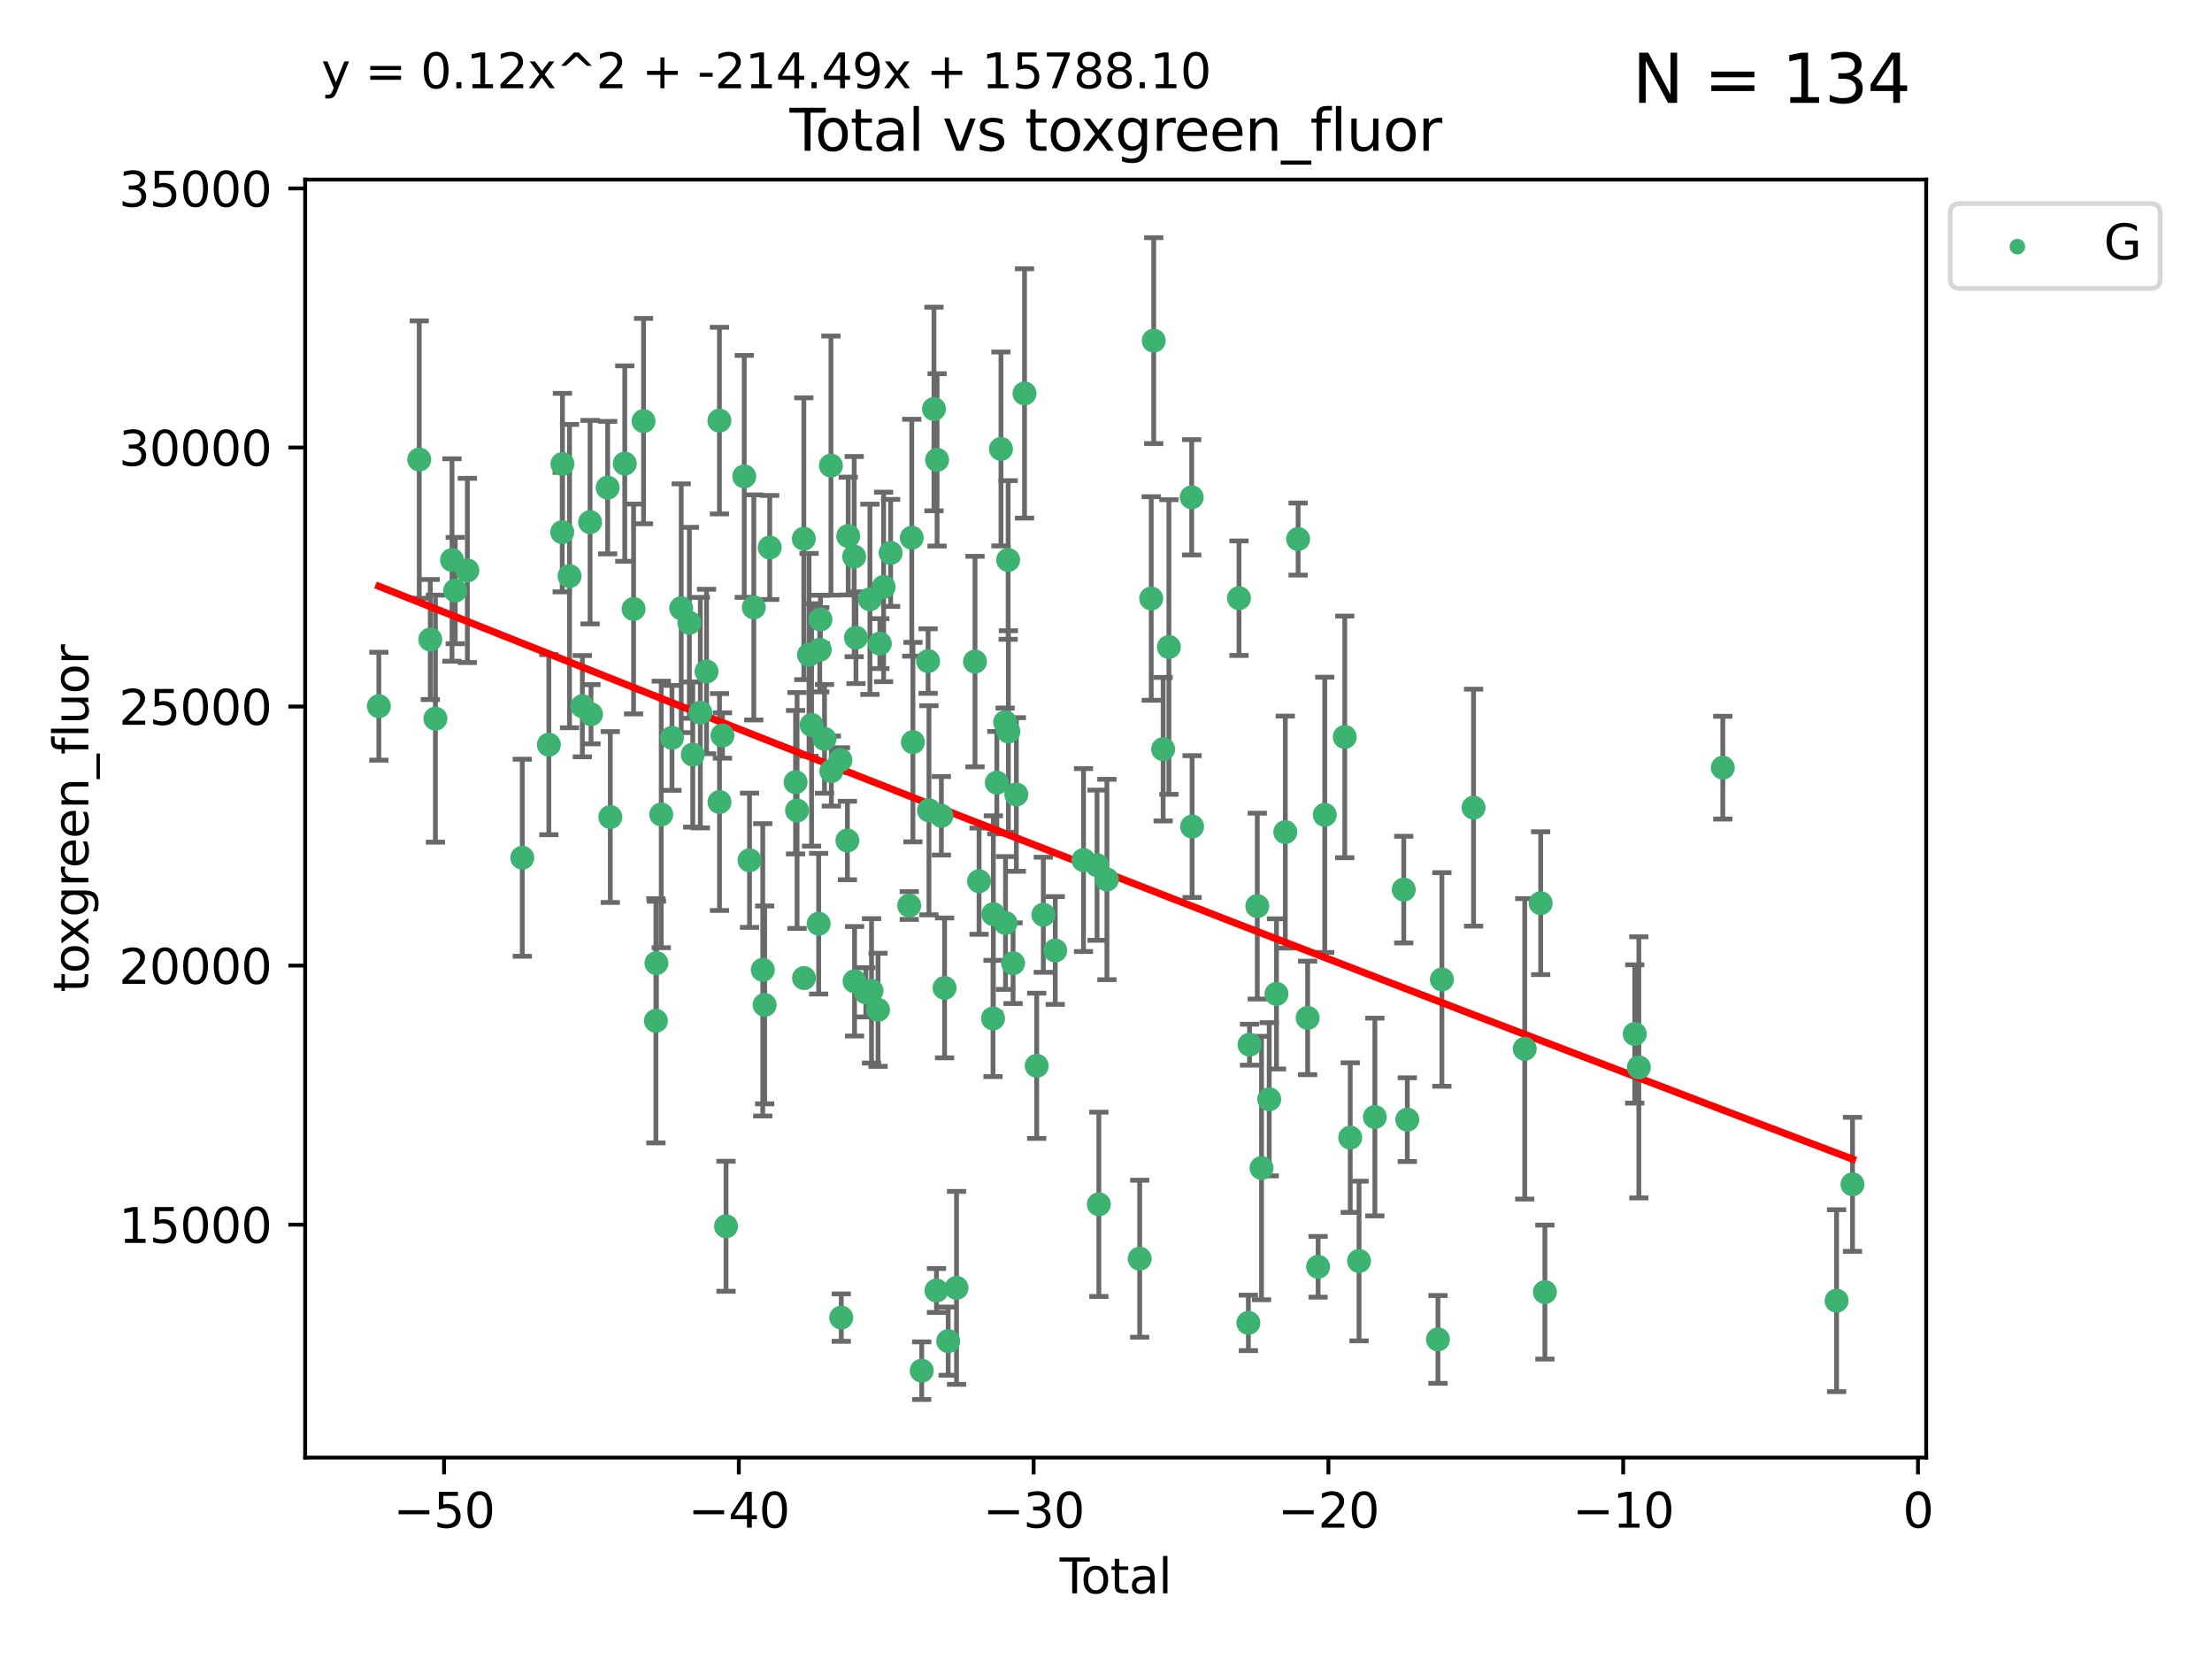 <?xml version="1.0" encoding="utf-8" standalone="no"?>
<!DOCTYPE svg PUBLIC "-//W3C//DTD SVG 1.1//EN"
  "http://www.w3.org/Graphics/SVG/1.1/DTD/svg11.dtd">
<svg xmlns:xlink="http://www.w3.org/1999/xlink" width="460.8pt" height="345.6pt" viewBox="0 0 460.8 345.6" xmlns="http://www.w3.org/2000/svg" version="1.1">
 <defs>
  <style type="text/css">*{stroke-linejoin: round; stroke-linecap: butt}</style>
 </defs>
 <g id="figure_1">
  <g id="patch_1">
   <path d="M 0 345.6 
L 460.8 345.6 
L 460.8 0 
L 0 0 
z
" style="fill: #ffffff"/>
  </g>
  <g id="axes_1">
   <g id="patch_2">
    <path d="M 63.571 303.64 
L 401.26 303.64 
L 401.26 37.411 
L 63.571 37.411 
z
" style="fill: #ffffff"/>
   </g>
   <g id="PathCollection_1">
    <defs>
     <path id="m90e8e19673" d="M 0 1.118 
C 0.297 1.118 0.581 1 0.791 0.791 
C 1 0.581 1.118 0.297 1.118 0 
C 1.118 -0.297 1 -0.581 0.791 -0.791 
C 0.581 -1 0.297 -1.118 0 -1.118 
C -0.297 -1.118 -0.581 -1 -0.791 -0.791 
C -1 -0.581 -1.118 -0.297 -1.118 0 
C -1.118 0.297 -1 0.581 -0.791 0.791 
C -0.581 1 -0.297 1.118 0 1.118 
z
" style="stroke: #3cb371"/>
    </defs>
    <g clip-path="url(#pcb5bf6a858)">
     <use xlink:href="#m90e8e19673" x="78.921" y="147.115" style="fill: #3cb371; stroke: #3cb371"/>
     <use xlink:href="#m90e8e19673" x="87.333" y="95.735" style="fill: #3cb371; stroke: #3cb371"/>
     <use xlink:href="#m90e8e19673" x="89.634" y="133.223" style="fill: #3cb371; stroke: #3cb371"/>
     <use xlink:href="#m90e8e19673" x="90.707" y="149.704" style="fill: #3cb371; stroke: #3cb371"/>
     <use xlink:href="#m90e8e19673" x="94.162" y="116.658" style="fill: #3cb371; stroke: #3cb371"/>
     <use xlink:href="#m90e8e19673" x="94.833" y="123.023" style="fill: #3cb371; stroke: #3cb371"/>
     <use xlink:href="#m90e8e19673" x="97.36" y="118.831" style="fill: #3cb371; stroke: #3cb371"/>
     <use xlink:href="#m90e8e19673" x="108.799" y="178.683" style="fill: #3cb371; stroke: #3cb371"/>
     <use xlink:href="#m90e8e19673" x="114.338" y="155.131" style="fill: #3cb371; stroke: #3cb371"/>
     <use xlink:href="#m90e8e19673" x="117.12" y="110.856" style="fill: #3cb371; stroke: #3cb371"/>
     <use xlink:href="#m90e8e19673" x="117.168" y="96.646" style="fill: #3cb371; stroke: #3cb371"/>
     <use xlink:href="#m90e8e19673" x="118.645" y="120.009" style="fill: #3cb371; stroke: #3cb371"/>
     <use xlink:href="#m90e8e19673" x="121.314" y="147.115" style="fill: #3cb371; stroke: #3cb371"/>
     <use xlink:href="#m90e8e19673" x="122.927" y="108.772" style="fill: #3cb371; stroke: #3cb371"/>
     <use xlink:href="#m90e8e19673" x="123.115" y="148.787" style="fill: #3cb371; stroke: #3cb371"/>
     <use xlink:href="#m90e8e19673" x="126.587" y="101.581" style="fill: #3cb371; stroke: #3cb371"/>
     <use xlink:href="#m90e8e19673" x="127.137" y="170.205" style="fill: #3cb371; stroke: #3cb371"/>
     <use xlink:href="#m90e8e19673" x="130.151" y="96.572" style="fill: #3cb371; stroke: #3cb371"/>
     <use xlink:href="#m90e8e19673" x="131.985" y="126.861" style="fill: #3cb371; stroke: #3cb371"/>
     <use xlink:href="#m90e8e19673" x="134.062" y="87.72" style="fill: #3cb371; stroke: #3cb371"/>
     <use xlink:href="#m90e8e19673" x="136.636" y="212.653" style="fill: #3cb371; stroke: #3cb371"/>
     <use xlink:href="#m90e8e19673" x="136.749" y="200.632" style="fill: #3cb371; stroke: #3cb371"/>
     <use xlink:href="#m90e8e19673" x="137.75" y="169.664" style="fill: #3cb371; stroke: #3cb371"/>
     <use xlink:href="#m90e8e19673" x="139.981" y="153.71" style="fill: #3cb371; stroke: #3cb371"/>
     <use xlink:href="#m90e8e19673" x="141.91" y="126.705" style="fill: #3cb371; stroke: #3cb371"/>
     <use xlink:href="#m90e8e19673" x="143.608" y="129.744" style="fill: #3cb371; stroke: #3cb371"/>
     <use xlink:href="#m90e8e19673" x="144.316" y="157.188" style="fill: #3cb371; stroke: #3cb371"/>
     <use xlink:href="#m90e8e19673" x="145.892" y="148.457" style="fill: #3cb371; stroke: #3cb371"/>
     <use xlink:href="#m90e8e19673" x="147.184" y="139.884" style="fill: #3cb371; stroke: #3cb371"/>
     <use xlink:href="#m90e8e19673" x="149.868" y="87.621" style="fill: #3cb371; stroke: #3cb371"/>
     <use xlink:href="#m90e8e19673" x="149.884" y="167.08" style="fill: #3cb371; stroke: #3cb371"/>
     <use xlink:href="#m90e8e19673" x="150.505" y="153.22" style="fill: #3cb371; stroke: #3cb371"/>
     <use xlink:href="#m90e8e19673" x="151.247" y="255.456" style="fill: #3cb371; stroke: #3cb371"/>
     <use xlink:href="#m90e8e19673" x="155.04" y="99.242" style="fill: #3cb371; stroke: #3cb371"/>
     <use xlink:href="#m90e8e19673" x="156.141" y="179.208" style="fill: #3cb371; stroke: #3cb371"/>
     <use xlink:href="#m90e8e19673" x="157.03" y="126.536" style="fill: #3cb371; stroke: #3cb371"/>
     <use xlink:href="#m90e8e19673" x="158.896" y="202.034" style="fill: #3cb371; stroke: #3cb371"/>
     <use xlink:href="#m90e8e19673" x="159.292" y="209.339" style="fill: #3cb371; stroke: #3cb371"/>
     <use xlink:href="#m90e8e19673" x="160.344" y="114.055" style="fill: #3cb371; stroke: #3cb371"/>
     <use xlink:href="#m90e8e19673" x="165.734" y="162.945" style="fill: #3cb371; stroke: #3cb371"/>
     <use xlink:href="#m90e8e19673" x="166.045" y="168.836" style="fill: #3cb371; stroke: #3cb371"/>
     <use xlink:href="#m90e8e19673" x="167.453" y="112.226" style="fill: #3cb371; stroke: #3cb371"/>
     <use xlink:href="#m90e8e19673" x="167.492" y="203.747" style="fill: #3cb371; stroke: #3cb371"/>
     <use xlink:href="#m90e8e19673" x="168.539" y="136.406" style="fill: #3cb371; stroke: #3cb371"/>
     <use xlink:href="#m90e8e19673" x="169.066" y="151.011" style="fill: #3cb371; stroke: #3cb371"/>
     <use xlink:href="#m90e8e19673" x="170.545" y="192.424" style="fill: #3cb371; stroke: #3cb371"/>
     <use xlink:href="#m90e8e19673" x="170.77" y="135.358" style="fill: #3cb371; stroke: #3cb371"/>
     <use xlink:href="#m90e8e19673" x="170.91" y="129.049" style="fill: #3cb371; stroke: #3cb371"/>
     <use xlink:href="#m90e8e19673" x="171.762" y="153.921" style="fill: #3cb371; stroke: #3cb371"/>
     <use xlink:href="#m90e8e19673" x="173.099" y="96.991" style="fill: #3cb371; stroke: #3cb371"/>
     <use xlink:href="#m90e8e19673" x="173.182" y="160.631" style="fill: #3cb371; stroke: #3cb371"/>
     <use xlink:href="#m90e8e19673" x="175.076" y="158.331" style="fill: #3cb371; stroke: #3cb371"/>
     <use xlink:href="#m90e8e19673" x="175.252" y="274.48" style="fill: #3cb371; stroke: #3cb371"/>
     <use xlink:href="#m90e8e19673" x="176.529" y="175.094" style="fill: #3cb371; stroke: #3cb371"/>
     <use xlink:href="#m90e8e19673" x="176.699" y="111.668" style="fill: #3cb371; stroke: #3cb371"/>
     <use xlink:href="#m90e8e19673" x="177.944" y="115.951" style="fill: #3cb371; stroke: #3cb371"/>
     <use xlink:href="#m90e8e19673" x="178.02" y="204.42" style="fill: #3cb371; stroke: #3cb371"/>
     <use xlink:href="#m90e8e19673" x="178.313" y="132.847" style="fill: #3cb371; stroke: #3cb371"/>
     <use xlink:href="#m90e8e19673" x="180.373" y="206.714" style="fill: #3cb371; stroke: #3cb371"/>
     <use xlink:href="#m90e8e19673" x="181.219" y="124.842" style="fill: #3cb371; stroke: #3cb371"/>
     <use xlink:href="#m90e8e19673" x="181.555" y="206.413" style="fill: #3cb371; stroke: #3cb371"/>
     <use xlink:href="#m90e8e19673" x="182.91" y="210.359" style="fill: #3cb371; stroke: #3cb371"/>
     <use xlink:href="#m90e8e19673" x="183.285" y="134.076" style="fill: #3cb371; stroke: #3cb371"/>
     <use xlink:href="#m90e8e19673" x="184.073" y="122.267" style="fill: #3cb371; stroke: #3cb371"/>
     <use xlink:href="#m90e8e19673" x="185.532" y="115.186" style="fill: #3cb371; stroke: #3cb371"/>
     <use xlink:href="#m90e8e19673" x="189.41" y="188.638" style="fill: #3cb371; stroke: #3cb371"/>
     <use xlink:href="#m90e8e19673" x="189.939" y="112.022" style="fill: #3cb371; stroke: #3cb371"/>
     <use xlink:href="#m90e8e19673" x="190.18" y="154.597" style="fill: #3cb371; stroke: #3cb371"/>
     <use xlink:href="#m90e8e19673" x="192.012" y="285.537" style="fill: #3cb371; stroke: #3cb371"/>
     <use xlink:href="#m90e8e19673" x="193.341" y="137.714" style="fill: #3cb371; stroke: #3cb371"/>
     <use xlink:href="#m90e8e19673" x="193.518" y="168.794" style="fill: #3cb371; stroke: #3cb371"/>
     <use xlink:href="#m90e8e19673" x="194.563" y="85.2" style="fill: #3cb371; stroke: #3cb371"/>
     <use xlink:href="#m90e8e19673" x="195.085" y="268.835" style="fill: #3cb371; stroke: #3cb371"/>
     <use xlink:href="#m90e8e19673" x="195.211" y="95.801" style="fill: #3cb371; stroke: #3cb371"/>
     <use xlink:href="#m90e8e19673" x="196.106" y="169.942" style="fill: #3cb371; stroke: #3cb371"/>
     <use xlink:href="#m90e8e19673" x="196.774" y="205.799" style="fill: #3cb371; stroke: #3cb371"/>
     <use xlink:href="#m90e8e19673" x="197.526" y="279.381" style="fill: #3cb371; stroke: #3cb371"/>
     <use xlink:href="#m90e8e19673" x="199.261" y="268.285" style="fill: #3cb371; stroke: #3cb371"/>
     <use xlink:href="#m90e8e19673" x="203.112" y="137.818" style="fill: #3cb371; stroke: #3cb371"/>
     <use xlink:href="#m90e8e19673" x="203.957" y="183.568" style="fill: #3cb371; stroke: #3cb371"/>
     <use xlink:href="#m90e8e19673" x="206.867" y="212.167" style="fill: #3cb371; stroke: #3cb371"/>
     <use xlink:href="#m90e8e19673" x="206.93" y="190.442" style="fill: #3cb371; stroke: #3cb371"/>
     <use xlink:href="#m90e8e19673" x="207.655" y="163.042" style="fill: #3cb371; stroke: #3cb371"/>
     <use xlink:href="#m90e8e19673" x="208.521" y="93.528" style="fill: #3cb371; stroke: #3cb371"/>
     <use xlink:href="#m90e8e19673" x="209.387" y="150.452" style="fill: #3cb371; stroke: #3cb371"/>
     <use xlink:href="#m90e8e19673" x="209.469" y="192.273" style="fill: #3cb371; stroke: #3cb371"/>
     <use xlink:href="#m90e8e19673" x="210.014" y="116.655" style="fill: #3cb371; stroke: #3cb371"/>
     <use xlink:href="#m90e8e19673" x="210.064" y="152.39" style="fill: #3cb371; stroke: #3cb371"/>
     <use xlink:href="#m90e8e19673" x="211.039" y="200.653" style="fill: #3cb371; stroke: #3cb371"/>
     <use xlink:href="#m90e8e19673" x="211.721" y="165.506" style="fill: #3cb371; stroke: #3cb371"/>
     <use xlink:href="#m90e8e19673" x="213.427" y="81.963" style="fill: #3cb371; stroke: #3cb371"/>
     <use xlink:href="#m90e8e19673" x="215.964" y="222.029" style="fill: #3cb371; stroke: #3cb371"/>
     <use xlink:href="#m90e8e19673" x="217.345" y="190.563" style="fill: #3cb371; stroke: #3cb371"/>
     <use xlink:href="#m90e8e19673" x="219.828" y="198.007" style="fill: #3cb371; stroke: #3cb371"/>
     <use xlink:href="#m90e8e19673" x="225.716" y="179.166" style="fill: #3cb371; stroke: #3cb371"/>
     <use xlink:href="#m90e8e19673" x="228.536" y="180.238" style="fill: #3cb371; stroke: #3cb371"/>
     <use xlink:href="#m90e8e19673" x="228.911" y="250.881" style="fill: #3cb371; stroke: #3cb371"/>
     <use xlink:href="#m90e8e19673" x="230.591" y="183.214" style="fill: #3cb371; stroke: #3cb371"/>
     <use xlink:href="#m90e8e19673" x="237.418" y="262.21" style="fill: #3cb371; stroke: #3cb371"/>
     <use xlink:href="#m90e8e19673" x="239.819" y="124.678" style="fill: #3cb371; stroke: #3cb371"/>
     <use xlink:href="#m90e8e19673" x="240.342" y="70.96" style="fill: #3cb371; stroke: #3cb371"/>
     <use xlink:href="#m90e8e19673" x="242.303" y="156.065" style="fill: #3cb371; stroke: #3cb371"/>
     <use xlink:href="#m90e8e19673" x="243.501" y="134.786" style="fill: #3cb371; stroke: #3cb371"/>
     <use xlink:href="#m90e8e19673" x="248.254" y="103.597" style="fill: #3cb371; stroke: #3cb371"/>
     <use xlink:href="#m90e8e19673" x="248.335" y="172.188" style="fill: #3cb371; stroke: #3cb371"/>
     <use xlink:href="#m90e8e19673" x="258.103" y="124.616" style="fill: #3cb371; stroke: #3cb371"/>
     <use xlink:href="#m90e8e19673" x="260.061" y="275.581" style="fill: #3cb371; stroke: #3cb371"/>
     <use xlink:href="#m90e8e19673" x="260.3" y="217.627" style="fill: #3cb371; stroke: #3cb371"/>
     <use xlink:href="#m90e8e19673" x="261.917" y="188.756" style="fill: #3cb371; stroke: #3cb371"/>
     <use xlink:href="#m90e8e19673" x="262.8" y="243.32" style="fill: #3cb371; stroke: #3cb371"/>
     <use xlink:href="#m90e8e19673" x="264.401" y="228.997" style="fill: #3cb371; stroke: #3cb371"/>
     <use xlink:href="#m90e8e19673" x="265.915" y="207.048" style="fill: #3cb371; stroke: #3cb371"/>
     <use xlink:href="#m90e8e19673" x="267.753" y="173.334" style="fill: #3cb371; stroke: #3cb371"/>
     <use xlink:href="#m90e8e19673" x="270.42" y="112.295" style="fill: #3cb371; stroke: #3cb371"/>
     <use xlink:href="#m90e8e19673" x="272.404" y="212.048" style="fill: #3cb371; stroke: #3cb371"/>
     <use xlink:href="#m90e8e19673" x="274.586" y="263.898" style="fill: #3cb371; stroke: #3cb371"/>
     <use xlink:href="#m90e8e19673" x="275.968" y="169.745" style="fill: #3cb371; stroke: #3cb371"/>
     <use xlink:href="#m90e8e19673" x="280.138" y="153.511" style="fill: #3cb371; stroke: #3cb371"/>
     <use xlink:href="#m90e8e19673" x="281.28" y="236.983" style="fill: #3cb371; stroke: #3cb371"/>
     <use xlink:href="#m90e8e19673" x="283.115" y="262.693" style="fill: #3cb371; stroke: #3cb371"/>
     <use xlink:href="#m90e8e19673" x="286.41" y="232.694" style="fill: #3cb371; stroke: #3cb371"/>
     <use xlink:href="#m90e8e19673" x="292.428" y="185.317" style="fill: #3cb371; stroke: #3cb371"/>
     <use xlink:href="#m90e8e19673" x="293.167" y="233.243" style="fill: #3cb371; stroke: #3cb371"/>
     <use xlink:href="#m90e8e19673" x="299.554" y="279.025" style="fill: #3cb371; stroke: #3cb371"/>
     <use xlink:href="#m90e8e19673" x="300.374" y="204.038" style="fill: #3cb371; stroke: #3cb371"/>
     <use xlink:href="#m90e8e19673" x="306.973" y="168.249" style="fill: #3cb371; stroke: #3cb371"/>
     <use xlink:href="#m90e8e19673" x="317.631" y="218.49" style="fill: #3cb371; stroke: #3cb371"/>
     <use xlink:href="#m90e8e19673" x="320.952" y="188.151" style="fill: #3cb371; stroke: #3cb371"/>
     <use xlink:href="#m90e8e19673" x="321.829" y="269.165" style="fill: #3cb371; stroke: #3cb371"/>
     <use xlink:href="#m90e8e19673" x="340.549" y="215.394" style="fill: #3cb371; stroke: #3cb371"/>
     <use xlink:href="#m90e8e19673" x="341.4" y="222.351" style="fill: #3cb371; stroke: #3cb371"/>
     <use xlink:href="#m90e8e19673" x="358.892" y="159.916" style="fill: #3cb371; stroke: #3cb371"/>
     <use xlink:href="#m90e8e19673" x="382.596" y="270.956" style="fill: #3cb371; stroke: #3cb371"/>
     <use xlink:href="#m90e8e19673" x="385.911" y="246.715" style="fill: #3cb371; stroke: #3cb371"/>
    </g>
   </g>
   <g id="matplotlib.axis_1">
    <g id="xtick_1">
     <g id="line2d_1">
      <defs>
       <path id="m7436424c83" d="M 0 0 
L 0 3.5 
" style="stroke: #000000; stroke-width: 0.8"/>
      </defs>
      <g>
       <use xlink:href="#m7436424c83" x="92.502" y="303.64" style="stroke: #000000; stroke-width: 0.8"/>
      </g>
     </g>
     <g id="text_1">
      <!-- −50 -->
      <g transform="translate(81.949 318.238)scale(0.1 -0.1)">
       <defs>
        <path id="DejaVuSans-2212" d="M 678 2272 
L 4684 2272 
L 4684 1741 
L 678 1741 
L 678 2272 
z
" transform="scale(0.016)"/>
        <path id="DejaVuSans-35" d="M 691 4666 
L 3169 4666 
L 3169 4134 
L 1269 4134 
L 1269 2991 
Q 1406 3038 1543 3061 
Q 1681 3084 1819 3084 
Q 2600 3084 3056 2656 
Q 3513 2228 3513 1497 
Q 3513 744 3044 326 
Q 2575 -91 1722 -91 
Q 1428 -91 1123 -41 
Q 819 9 494 109 
L 494 744 
Q 775 591 1075 516 
Q 1375 441 1709 441 
Q 2250 441 2565 725 
Q 2881 1009 2881 1497 
Q 2881 1984 2565 2268 
Q 2250 2553 1709 2553 
Q 1456 2553 1204 2497 
Q 953 2441 691 2322 
L 691 4666 
z
" transform="scale(0.016)"/>
        <path id="DejaVuSans-30" d="M 2034 4250 
Q 1547 4250 1301 3770 
Q 1056 3291 1056 2328 
Q 1056 1369 1301 889 
Q 1547 409 2034 409 
Q 2525 409 2770 889 
Q 3016 1369 3016 2328 
Q 3016 3291 2770 3770 
Q 2525 4250 2034 4250 
z
M 2034 4750 
Q 2819 4750 3233 4129 
Q 3647 3509 3647 2328 
Q 3647 1150 3233 529 
Q 2819 -91 2034 -91 
Q 1250 -91 836 529 
Q 422 1150 422 2328 
Q 422 3509 836 4129 
Q 1250 4750 2034 4750 
z
" transform="scale(0.016)"/>
       </defs>
       <use xlink:href="#DejaVuSans-2212"/>
       <use xlink:href="#DejaVuSans-35" x="83.789"/>
       <use xlink:href="#DejaVuSans-30" x="147.412"/>
      </g>
     </g>
    </g>
    <g id="xtick_2">
     <g id="line2d_2">
      <g>
       <use xlink:href="#m7436424c83" x="153.912" y="303.64" style="stroke: #000000; stroke-width: 0.8"/>
      </g>
     </g>
     <g id="text_2">
      <!-- −40 -->
      <g transform="translate(143.359 318.238)scale(0.1 -0.1)">
       <defs>
        <path id="DejaVuSans-34" d="M 2419 4116 
L 825 1625 
L 2419 1625 
L 2419 4116 
z
M 2253 4666 
L 3047 4666 
L 3047 1625 
L 3713 1625 
L 3713 1100 
L 3047 1100 
L 3047 0 
L 2419 0 
L 2419 1100 
L 313 1100 
L 313 1709 
L 2253 4666 
z
" transform="scale(0.016)"/>
       </defs>
       <use xlink:href="#DejaVuSans-2212"/>
       <use xlink:href="#DejaVuSans-34" x="83.789"/>
       <use xlink:href="#DejaVuSans-30" x="147.412"/>
      </g>
     </g>
    </g>
    <g id="xtick_3">
     <g id="line2d_3">
      <g>
       <use xlink:href="#m7436424c83" x="215.322" y="303.64" style="stroke: #000000; stroke-width: 0.8"/>
      </g>
     </g>
     <g id="text_3">
      <!-- −30 -->
      <g transform="translate(204.77 318.238)scale(0.1 -0.1)">
       <defs>
        <path id="DejaVuSans-33" d="M 2597 2516 
Q 3050 2419 3304 2112 
Q 3559 1806 3559 1356 
Q 3559 666 3084 287 
Q 2609 -91 1734 -91 
Q 1441 -91 1130 -33 
Q 819 25 488 141 
L 488 750 
Q 750 597 1062 519 
Q 1375 441 1716 441 
Q 2309 441 2620 675 
Q 2931 909 2931 1356 
Q 2931 1769 2642 2001 
Q 2353 2234 1838 2234 
L 1294 2234 
L 1294 2753 
L 1863 2753 
Q 2328 2753 2575 2939 
Q 2822 3125 2822 3475 
Q 2822 3834 2567 4026 
Q 2313 4219 1838 4219 
Q 1578 4219 1281 4162 
Q 984 4106 628 3988 
L 628 4550 
Q 988 4650 1302 4700 
Q 1616 4750 1894 4750 
Q 2613 4750 3031 4423 
Q 3450 4097 3450 3541 
Q 3450 3153 3228 2886 
Q 3006 2619 2597 2516 
z
" transform="scale(0.016)"/>
       </defs>
       <use xlink:href="#DejaVuSans-2212"/>
       <use xlink:href="#DejaVuSans-33" x="83.789"/>
       <use xlink:href="#DejaVuSans-30" x="147.412"/>
      </g>
     </g>
    </g>
    <g id="xtick_4">
     <g id="line2d_4">
      <g>
       <use xlink:href="#m7436424c83" x="276.732" y="303.64" style="stroke: #000000; stroke-width: 0.8"/>
      </g>
     </g>
     <g id="text_4">
      <!-- −20 -->
      <g transform="translate(266.18 318.238)scale(0.1 -0.1)">
       <defs>
        <path id="DejaVuSans-32" d="M 1228 531 
L 3431 531 
L 3431 0 
L 469 0 
L 469 531 
Q 828 903 1448 1529 
Q 2069 2156 2228 2338 
Q 2531 2678 2651 2914 
Q 2772 3150 2772 3378 
Q 2772 3750 2511 3984 
Q 2250 4219 1831 4219 
Q 1534 4219 1204 4116 
Q 875 4013 500 3803 
L 500 4441 
Q 881 4594 1212 4672 
Q 1544 4750 1819 4750 
Q 2544 4750 2975 4387 
Q 3406 4025 3406 3419 
Q 3406 3131 3298 2873 
Q 3191 2616 2906 2266 
Q 2828 2175 2409 1742 
Q 1991 1309 1228 531 
z
" transform="scale(0.016)"/>
       </defs>
       <use xlink:href="#DejaVuSans-2212"/>
       <use xlink:href="#DejaVuSans-32" x="83.789"/>
       <use xlink:href="#DejaVuSans-30" x="147.412"/>
      </g>
     </g>
    </g>
    <g id="xtick_5">
     <g id="line2d_5">
      <g>
       <use xlink:href="#m7436424c83" x="338.142" y="303.64" style="stroke: #000000; stroke-width: 0.8"/>
      </g>
     </g>
     <g id="text_5">
      <!-- −10 -->
      <g transform="translate(327.59 318.238)scale(0.1 -0.1)">
       <defs>
        <path id="DejaVuSans-31" d="M 794 531 
L 1825 531 
L 1825 4091 
L 703 3866 
L 703 4441 
L 1819 4666 
L 2450 4666 
L 2450 531 
L 3481 531 
L 3481 0 
L 794 0 
L 794 531 
z
" transform="scale(0.016)"/>
       </defs>
       <use xlink:href="#DejaVuSans-2212"/>
       <use xlink:href="#DejaVuSans-31" x="83.789"/>
       <use xlink:href="#DejaVuSans-30" x="147.412"/>
      </g>
     </g>
    </g>
    <g id="xtick_6">
     <g id="line2d_6">
      <g>
       <use xlink:href="#m7436424c83" x="399.552" y="303.64" style="stroke: #000000; stroke-width: 0.8"/>
      </g>
     </g>
     <g id="text_6">
      <!-- 0 -->
      <g transform="translate(396.371 318.238)scale(0.1 -0.1)">
       <use xlink:href="#DejaVuSans-30"/>
      </g>
     </g>
    </g>
    <g id="text_7">
     <!-- Total -->
     <g transform="translate(220.739 331.917)scale(0.1 -0.1)">
      <defs>
       <path id="DejaVuSans-54" d="M -19 4666 
L 3928 4666 
L 3928 4134 
L 2272 4134 
L 2272 0 
L 1638 0 
L 1638 4134 
L -19 4134 
L -19 4666 
z
" transform="scale(0.016)"/>
       <path id="DejaVuSans-6f" d="M 1959 3097 
Q 1497 3097 1228 2736 
Q 959 2375 959 1747 
Q 959 1119 1226 758 
Q 1494 397 1959 397 
Q 2419 397 2687 759 
Q 2956 1122 2956 1747 
Q 2956 2369 2687 2733 
Q 2419 3097 1959 3097 
z
M 1959 3584 
Q 2709 3584 3137 3096 
Q 3566 2609 3566 1747 
Q 3566 888 3137 398 
Q 2709 -91 1959 -91 
Q 1206 -91 779 398 
Q 353 888 353 1747 
Q 353 2609 779 3096 
Q 1206 3584 1959 3584 
z
" transform="scale(0.016)"/>
       <path id="DejaVuSans-74" d="M 1172 4494 
L 1172 3500 
L 2356 3500 
L 2356 3053 
L 1172 3053 
L 1172 1153 
Q 1172 725 1289 603 
Q 1406 481 1766 481 
L 2356 481 
L 2356 0 
L 1766 0 
Q 1100 0 847 248 
Q 594 497 594 1153 
L 594 3053 
L 172 3053 
L 172 3500 
L 594 3500 
L 594 4494 
L 1172 4494 
z
" transform="scale(0.016)"/>
       <path id="DejaVuSans-61" d="M 2194 1759 
Q 1497 1759 1228 1600 
Q 959 1441 959 1056 
Q 959 750 1161 570 
Q 1363 391 1709 391 
Q 2188 391 2477 730 
Q 2766 1069 2766 1631 
L 2766 1759 
L 2194 1759 
z
M 3341 1997 
L 3341 0 
L 2766 0 
L 2766 531 
Q 2569 213 2275 61 
Q 1981 -91 1556 -91 
Q 1019 -91 701 211 
Q 384 513 384 1019 
Q 384 1609 779 1909 
Q 1175 2209 1959 2209 
L 2766 2209 
L 2766 2266 
Q 2766 2663 2505 2880 
Q 2244 3097 1772 3097 
Q 1472 3097 1187 3025 
Q 903 2953 641 2809 
L 641 3341 
Q 956 3463 1253 3523 
Q 1550 3584 1831 3584 
Q 2591 3584 2966 3190 
Q 3341 2797 3341 1997 
z
" transform="scale(0.016)"/>
       <path id="DejaVuSans-6c" d="M 603 4863 
L 1178 4863 
L 1178 0 
L 603 0 
L 603 4863 
z
" transform="scale(0.016)"/>
      </defs>
      <use xlink:href="#DejaVuSans-54"/>
      <use xlink:href="#DejaVuSans-6f" x="44.084"/>
      <use xlink:href="#DejaVuSans-74" x="105.266"/>
      <use xlink:href="#DejaVuSans-61" x="144.475"/>
      <use xlink:href="#DejaVuSans-6c" x="205.754"/>
     </g>
    </g>
   </g>
   <g id="matplotlib.axis_2">
    <g id="ytick_1">
     <g id="line2d_7">
      <defs>
       <path id="maa7b880713" d="M 0 0 
L -3.5 0 
" style="stroke: #000000; stroke-width: 0.8"/>
      </defs>
      <g>
       <use xlink:href="#maa7b880713" x="63.571" y="255.117" style="stroke: #000000; stroke-width: 0.8"/>
      </g>
     </g>
     <g id="text_8">
      <!-- 15000 -->
      <g transform="translate(24.759 258.916)scale(0.1 -0.1)">
       <use xlink:href="#DejaVuSans-31"/>
       <use xlink:href="#DejaVuSans-35" x="63.623"/>
       <use xlink:href="#DejaVuSans-30" x="127.246"/>
       <use xlink:href="#DejaVuSans-30" x="190.869"/>
       <use xlink:href="#DejaVuSans-30" x="254.492"/>
      </g>
     </g>
    </g>
    <g id="ytick_2">
     <g id="line2d_8">
      <g>
       <use xlink:href="#maa7b880713" x="63.571" y="201.151" style="stroke: #000000; stroke-width: 0.8"/>
      </g>
     </g>
     <g id="text_9">
      <!-- 20000 -->
      <g transform="translate(24.759 204.95)scale(0.1 -0.1)">
       <use xlink:href="#DejaVuSans-32"/>
       <use xlink:href="#DejaVuSans-30" x="63.623"/>
       <use xlink:href="#DejaVuSans-30" x="127.246"/>
       <use xlink:href="#DejaVuSans-30" x="190.869"/>
       <use xlink:href="#DejaVuSans-30" x="254.492"/>
      </g>
     </g>
    </g>
    <g id="ytick_3">
     <g id="line2d_9">
      <g>
       <use xlink:href="#maa7b880713" x="63.571" y="147.185" style="stroke: #000000; stroke-width: 0.8"/>
      </g>
     </g>
     <g id="text_10">
      <!-- 25000 -->
      <g transform="translate(24.759 150.984)scale(0.1 -0.1)">
       <use xlink:href="#DejaVuSans-32"/>
       <use xlink:href="#DejaVuSans-35" x="63.623"/>
       <use xlink:href="#DejaVuSans-30" x="127.246"/>
       <use xlink:href="#DejaVuSans-30" x="190.869"/>
       <use xlink:href="#DejaVuSans-30" x="254.492"/>
      </g>
     </g>
    </g>
    <g id="ytick_4">
     <g id="line2d_10">
      <g>
       <use xlink:href="#maa7b880713" x="63.571" y="93.219" style="stroke: #000000; stroke-width: 0.8"/>
      </g>
     </g>
     <g id="text_11">
      <!-- 30000 -->
      <g transform="translate(24.759 97.018)scale(0.1 -0.1)">
       <use xlink:href="#DejaVuSans-33"/>
       <use xlink:href="#DejaVuSans-30" x="63.623"/>
       <use xlink:href="#DejaVuSans-30" x="127.246"/>
       <use xlink:href="#DejaVuSans-30" x="190.869"/>
       <use xlink:href="#DejaVuSans-30" x="254.492"/>
      </g>
     </g>
    </g>
    <g id="ytick_5">
     <g id="line2d_11">
      <g>
       <use xlink:href="#maa7b880713" x="63.571" y="39.253" style="stroke: #000000; stroke-width: 0.8"/>
      </g>
     </g>
     <g id="text_12">
      <!-- 35000 -->
      <g transform="translate(24.759 43.052)scale(0.1 -0.1)">
       <use xlink:href="#DejaVuSans-33"/>
       <use xlink:href="#DejaVuSans-35" x="63.623"/>
       <use xlink:href="#DejaVuSans-30" x="127.246"/>
       <use xlink:href="#DejaVuSans-30" x="190.869"/>
       <use xlink:href="#DejaVuSans-30" x="254.492"/>
      </g>
     </g>
    </g>
    <g id="text_13">
     <!-- toxgreen_fluor -->
     <g transform="translate(18.401 206.72)rotate(-90)scale(0.1 -0.1)">
      <defs>
       <path id="DejaVuSans-78" d="M 3513 3500 
L 2247 1797 
L 3578 0 
L 2900 0 
L 1881 1375 
L 863 0 
L 184 0 
L 1544 1831 
L 300 3500 
L 978 3500 
L 1906 2253 
L 2834 3500 
L 3513 3500 
z
" transform="scale(0.016)"/>
       <path id="DejaVuSans-67" d="M 2906 1791 
Q 2906 2416 2648 2759 
Q 2391 3103 1925 3103 
Q 1463 3103 1205 2759 
Q 947 2416 947 1791 
Q 947 1169 1205 825 
Q 1463 481 1925 481 
Q 2391 481 2648 825 
Q 2906 1169 2906 1791 
z
M 3481 434 
Q 3481 -459 3084 -895 
Q 2688 -1331 1869 -1331 
Q 1566 -1331 1297 -1286 
Q 1028 -1241 775 -1147 
L 775 -588 
Q 1028 -725 1275 -790 
Q 1522 -856 1778 -856 
Q 2344 -856 2625 -561 
Q 2906 -266 2906 331 
L 2906 616 
Q 2728 306 2450 153 
Q 2172 0 1784 0 
Q 1141 0 747 490 
Q 353 981 353 1791 
Q 353 2603 747 3093 
Q 1141 3584 1784 3584 
Q 2172 3584 2450 3431 
Q 2728 3278 2906 2969 
L 2906 3500 
L 3481 3500 
L 3481 434 
z
" transform="scale(0.016)"/>
       <path id="DejaVuSans-72" d="M 2631 2963 
Q 2534 3019 2420 3045 
Q 2306 3072 2169 3072 
Q 1681 3072 1420 2755 
Q 1159 2438 1159 1844 
L 1159 0 
L 581 0 
L 581 3500 
L 1159 3500 
L 1159 2956 
Q 1341 3275 1631 3429 
Q 1922 3584 2338 3584 
Q 2397 3584 2469 3576 
Q 2541 3569 2628 3553 
L 2631 2963 
z
" transform="scale(0.016)"/>
       <path id="DejaVuSans-65" d="M 3597 1894 
L 3597 1613 
L 953 1613 
Q 991 1019 1311 708 
Q 1631 397 2203 397 
Q 2534 397 2845 478 
Q 3156 559 3463 722 
L 3463 178 
Q 3153 47 2828 -22 
Q 2503 -91 2169 -91 
Q 1331 -91 842 396 
Q 353 884 353 1716 
Q 353 2575 817 3079 
Q 1281 3584 2069 3584 
Q 2775 3584 3186 3129 
Q 3597 2675 3597 1894 
z
M 3022 2063 
Q 3016 2534 2758 2815 
Q 2500 3097 2075 3097 
Q 1594 3097 1305 2825 
Q 1016 2553 972 2059 
L 3022 2063 
z
" transform="scale(0.016)"/>
       <path id="DejaVuSans-6e" d="M 3513 2113 
L 3513 0 
L 2938 0 
L 2938 2094 
Q 2938 2591 2744 2837 
Q 2550 3084 2163 3084 
Q 1697 3084 1428 2787 
Q 1159 2491 1159 1978 
L 1159 0 
L 581 0 
L 581 3500 
L 1159 3500 
L 1159 2956 
Q 1366 3272 1645 3428 
Q 1925 3584 2291 3584 
Q 2894 3584 3203 3211 
Q 3513 2838 3513 2113 
z
" transform="scale(0.016)"/>
       <path id="DejaVuSans-5f" d="M 3263 -1063 
L 3263 -1509 
L -63 -1509 
L -63 -1063 
L 3263 -1063 
z
" transform="scale(0.016)"/>
       <path id="DejaVuSans-66" d="M 2375 4863 
L 2375 4384 
L 1825 4384 
Q 1516 4384 1395 4259 
Q 1275 4134 1275 3809 
L 1275 3500 
L 2222 3500 
L 2222 3053 
L 1275 3053 
L 1275 0 
L 697 0 
L 697 3053 
L 147 3053 
L 147 3500 
L 697 3500 
L 697 3744 
Q 697 4328 969 4595 
Q 1241 4863 1831 4863 
L 2375 4863 
z
" transform="scale(0.016)"/>
       <path id="DejaVuSans-75" d="M 544 1381 
L 544 3500 
L 1119 3500 
L 1119 1403 
Q 1119 906 1312 657 
Q 1506 409 1894 409 
Q 2359 409 2629 706 
Q 2900 1003 2900 1516 
L 2900 3500 
L 3475 3500 
L 3475 0 
L 2900 0 
L 2900 538 
Q 2691 219 2414 64 
Q 2138 -91 1772 -91 
Q 1169 -91 856 284 
Q 544 659 544 1381 
z
M 1991 3584 
L 1991 3584 
z
" transform="scale(0.016)"/>
      </defs>
      <use xlink:href="#DejaVuSans-74"/>
      <use xlink:href="#DejaVuSans-6f" x="39.209"/>
      <use xlink:href="#DejaVuSans-78" x="97.266"/>
      <use xlink:href="#DejaVuSans-67" x="156.445"/>
      <use xlink:href="#DejaVuSans-72" x="219.922"/>
      <use xlink:href="#DejaVuSans-65" x="258.785"/>
      <use xlink:href="#DejaVuSans-65" x="320.309"/>
      <use xlink:href="#DejaVuSans-6e" x="381.832"/>
      <use xlink:href="#DejaVuSans-5f" x="445.211"/>
      <use xlink:href="#DejaVuSans-66" x="495.211"/>
      <use xlink:href="#DejaVuSans-6c" x="530.416"/>
      <use xlink:href="#DejaVuSans-75" x="558.199"/>
      <use xlink:href="#DejaVuSans-6f" x="621.578"/>
      <use xlink:href="#DejaVuSans-72" x="682.76"/>
     </g>
    </g>
   </g>
   <g id="LineCollection_1">
    <path d="M 78.921 158.356 
L 78.921 135.874 
" clip-path="url(#pcb5bf6a858)" style="fill: none; stroke: #696969"/>
    <path d="M 87.333 124.629 
L 87.333 66.841 
" clip-path="url(#pcb5bf6a858)" style="fill: none; stroke: #696969"/>
    <path d="M 89.634 145.722 
L 89.634 120.723 
" clip-path="url(#pcb5bf6a858)" style="fill: none; stroke: #696969"/>
    <path d="M 90.707 175.435 
L 90.707 123.972 
" clip-path="url(#pcb5bf6a858)" style="fill: none; stroke: #696969"/>
    <path d="M 94.162 137.745 
L 94.162 95.572 
" clip-path="url(#pcb5bf6a858)" style="fill: none; stroke: #696969"/>
    <path d="M 94.833 134.098 
L 94.833 111.948 
" clip-path="url(#pcb5bf6a858)" style="fill: none; stroke: #696969"/>
    <path d="M 97.36 138.019 
L 97.36 99.644 
" clip-path="url(#pcb5bf6a858)" style="fill: none; stroke: #696969"/>
    <path d="M 108.799 199.209 
L 108.799 158.158 
" clip-path="url(#pcb5bf6a858)" style="fill: none; stroke: #696969"/>
    <path d="M 114.338 173.889 
L 114.338 136.373 
" clip-path="url(#pcb5bf6a858)" style="fill: none; stroke: #696969"/>
    <path d="M 117.12 123.297 
L 117.12 98.415 
" clip-path="url(#pcb5bf6a858)" style="fill: none; stroke: #696969"/>
    <path d="M 117.168 111.351 
L 117.168 81.941 
" clip-path="url(#pcb5bf6a858)" style="fill: none; stroke: #696969"/>
    <path d="M 118.645 151.601 
L 118.645 88.418 
" clip-path="url(#pcb5bf6a858)" style="fill: none; stroke: #696969"/>
    <path d="M 121.314 157.662 
L 121.314 136.567 
" clip-path="url(#pcb5bf6a858)" style="fill: none; stroke: #696969"/>
    <path d="M 122.927 129.969 
L 122.927 87.575 
" clip-path="url(#pcb5bf6a858)" style="fill: none; stroke: #696969"/>
    <path d="M 123.115 154.959 
L 123.115 142.615 
" clip-path="url(#pcb5bf6a858)" style="fill: none; stroke: #696969"/>
    <path d="M 126.587 115.384 
L 126.587 87.779 
" clip-path="url(#pcb5bf6a858)" style="fill: none; stroke: #696969"/>
    <path d="M 127.137 188.001 
L 127.137 152.409 
" clip-path="url(#pcb5bf6a858)" style="fill: none; stroke: #696969"/>
    <path d="M 130.151 116.928 
L 130.151 76.216 
" clip-path="url(#pcb5bf6a858)" style="fill: none; stroke: #696969"/>
    <path d="M 131.985 148.72 
L 131.985 105.003 
" clip-path="url(#pcb5bf6a858)" style="fill: none; stroke: #696969"/>
    <path d="M 134.062 109.109 
L 134.062 66.331 
" clip-path="url(#pcb5bf6a858)" style="fill: none; stroke: #696969"/>
    <path d="M 136.636 238.086 
L 136.636 187.221 
" clip-path="url(#pcb5bf6a858)" style="fill: none; stroke: #696969"/>
    <path d="M 136.749 213.527 
L 136.749 187.736 
" clip-path="url(#pcb5bf6a858)" style="fill: none; stroke: #696969"/>
    <path d="M 137.75 197.424 
L 137.75 141.903 
" clip-path="url(#pcb5bf6a858)" style="fill: none; stroke: #696969"/>
    <path d="M 139.981 164.641 
L 139.981 142.78 
" clip-path="url(#pcb5bf6a858)" style="fill: none; stroke: #696969"/>
    <path d="M 141.91 152.614 
L 141.91 100.795 
" clip-path="url(#pcb5bf6a858)" style="fill: none; stroke: #696969"/>
    <path d="M 143.608 149.635 
L 143.608 109.853 
" clip-path="url(#pcb5bf6a858)" style="fill: none; stroke: #696969"/>
    <path d="M 144.316 172.304 
L 144.316 142.073 
" clip-path="url(#pcb5bf6a858)" style="fill: none; stroke: #696969"/>
    <path d="M 145.892 172.464 
L 145.892 124.45 
" clip-path="url(#pcb5bf6a858)" style="fill: none; stroke: #696969"/>
    <path d="M 147.184 157.012 
L 147.184 122.755 
" clip-path="url(#pcb5bf6a858)" style="fill: none; stroke: #696969"/>
    <path d="M 149.868 107.059 
L 149.868 68.183 
" clip-path="url(#pcb5bf6a858)" style="fill: none; stroke: #696969"/>
    <path d="M 149.884 189.668 
L 149.884 144.491 
" clip-path="url(#pcb5bf6a858)" style="fill: none; stroke: #696969"/>
    <path d="M 150.505 157.944 
L 150.505 148.497 
" clip-path="url(#pcb5bf6a858)" style="fill: none; stroke: #696969"/>
    <path d="M 151.247 268.997 
L 151.247 241.914 
" clip-path="url(#pcb5bf6a858)" style="fill: none; stroke: #696969"/>
    <path d="M 155.04 124.439 
L 155.04 74.044 
" clip-path="url(#pcb5bf6a858)" style="fill: none; stroke: #696969"/>
    <path d="M 156.141 193.193 
L 156.141 165.224 
" clip-path="url(#pcb5bf6a858)" style="fill: none; stroke: #696969"/>
    <path d="M 157.03 149.979 
L 157.03 103.094 
" clip-path="url(#pcb5bf6a858)" style="fill: none; stroke: #696969"/>
    <path d="M 158.896 232.485 
L 158.896 171.583 
" clip-path="url(#pcb5bf6a858)" style="fill: none; stroke: #696969"/>
    <path d="M 159.292 229.946 
L 159.292 188.731 
" clip-path="url(#pcb5bf6a858)" style="fill: none; stroke: #696969"/>
    <path d="M 160.344 124.893 
L 160.344 103.217 
" clip-path="url(#pcb5bf6a858)" style="fill: none; stroke: #696969"/>
    <path d="M 165.734 177.887 
L 165.734 148.003 
" clip-path="url(#pcb5bf6a858)" style="fill: none; stroke: #696969"/>
    <path d="M 166.045 193.404 
L 166.045 144.269 
" clip-path="url(#pcb5bf6a858)" style="fill: none; stroke: #696969"/>
    <path d="M 167.453 141.578 
L 167.453 82.875 
" clip-path="url(#pcb5bf6a858)" style="fill: none; stroke: #696969"/>
    <path d="M 167.492 204.554 
L 167.492 202.939 
" clip-path="url(#pcb5bf6a858)" style="fill: none; stroke: #696969"/>
    <path d="M 168.539 157.524 
L 168.539 115.289 
" clip-path="url(#pcb5bf6a858)" style="fill: none; stroke: #696969"/>
    <path d="M 169.066 176.262 
L 169.066 125.761 
" clip-path="url(#pcb5bf6a858)" style="fill: none; stroke: #696969"/>
    <path d="M 170.545 207.069 
L 170.545 177.779 
" clip-path="url(#pcb5bf6a858)" style="fill: none; stroke: #696969"/>
    <path d="M 170.77 144.136 
L 170.77 126.58 
" clip-path="url(#pcb5bf6a858)" style="fill: none; stroke: #696969"/>
    <path d="M 170.91 134.099 
L 170.91 123.999 
" clip-path="url(#pcb5bf6a858)" style="fill: none; stroke: #696969"/>
    <path d="M 171.762 165.243 
L 171.762 142.598 
" clip-path="url(#pcb5bf6a858)" style="fill: none; stroke: #696969"/>
    <path d="M 173.099 123.977 
L 173.099 70.004 
" clip-path="url(#pcb5bf6a858)" style="fill: none; stroke: #696969"/>
    <path d="M 173.182 167.92 
L 173.182 153.343 
" clip-path="url(#pcb5bf6a858)" style="fill: none; stroke: #696969"/>
    <path d="M 175.076 160.896 
L 175.076 155.765 
" clip-path="url(#pcb5bf6a858)" style="fill: none; stroke: #696969"/>
    <path d="M 175.252 279.416 
L 175.252 269.544 
" clip-path="url(#pcb5bf6a858)" style="fill: none; stroke: #696969"/>
    <path d="M 176.529 183.272 
L 176.529 166.915 
" clip-path="url(#pcb5bf6a858)" style="fill: none; stroke: #696969"/>
    <path d="M 176.699 123.941 
L 176.699 99.396 
" clip-path="url(#pcb5bf6a858)" style="fill: none; stroke: #696969"/>
    <path d="M 177.944 136.803 
L 177.944 95.098 
" clip-path="url(#pcb5bf6a858)" style="fill: none; stroke: #696969"/>
    <path d="M 178.02 215.823 
L 178.02 193.017 
" clip-path="url(#pcb5bf6a858)" style="fill: none; stroke: #696969"/>
    <path d="M 178.313 142.401 
L 178.313 123.293 
" clip-path="url(#pcb5bf6a858)" style="fill: none; stroke: #696969"/>
    <path d="M 180.373 211.845 
L 180.373 201.583 
" clip-path="url(#pcb5bf6a858)" style="fill: none; stroke: #696969"/>
    <path d="M 181.219 144.657 
L 181.219 105.026 
" clip-path="url(#pcb5bf6a858)" style="fill: none; stroke: #696969"/>
    <path d="M 181.555 221.455 
L 181.555 191.372 
" clip-path="url(#pcb5bf6a858)" style="fill: none; stroke: #696969"/>
    <path d="M 182.91 222.141 
L 182.91 198.577 
" clip-path="url(#pcb5bf6a858)" style="fill: none; stroke: #696969"/>
    <path d="M 183.285 139.275 
L 183.285 128.877 
" clip-path="url(#pcb5bf6a858)" style="fill: none; stroke: #696969"/>
    <path d="M 184.073 142.005 
L 184.073 102.53 
" clip-path="url(#pcb5bf6a858)" style="fill: none; stroke: #696969"/>
    <path d="M 185.532 126.333 
L 185.532 104.039 
" clip-path="url(#pcb5bf6a858)" style="fill: none; stroke: #696969"/>
    <path d="M 189.41 191.534 
L 189.41 185.743 
" clip-path="url(#pcb5bf6a858)" style="fill: none; stroke: #696969"/>
    <path d="M 189.939 136.701 
L 189.939 87.342 
" clip-path="url(#pcb5bf6a858)" style="fill: none; stroke: #696969"/>
    <path d="M 190.18 175.376 
L 190.18 133.818 
" clip-path="url(#pcb5bf6a858)" style="fill: none; stroke: #696969"/>
    <path d="M 192.012 291.539 
L 192.012 279.535 
" clip-path="url(#pcb5bf6a858)" style="fill: none; stroke: #696969"/>
    <path d="M 193.341 144.435 
L 193.341 130.994 
" clip-path="url(#pcb5bf6a858)" style="fill: none; stroke: #696969"/>
    <path d="M 193.518 190.574 
L 193.518 147.014 
" clip-path="url(#pcb5bf6a858)" style="fill: none; stroke: #696969"/>
    <path d="M 194.563 106.412 
L 194.563 63.988 
" clip-path="url(#pcb5bf6a858)" style="fill: none; stroke: #696969"/>
    <path d="M 195.085 273.409 
L 195.085 264.261 
" clip-path="url(#pcb5bf6a858)" style="fill: none; stroke: #696969"/>
    <path d="M 195.211 113.751 
L 195.211 77.852 
" clip-path="url(#pcb5bf6a858)" style="fill: none; stroke: #696969"/>
    <path d="M 196.106 178.121 
L 196.106 161.763 
" clip-path="url(#pcb5bf6a858)" style="fill: none; stroke: #696969"/>
    <path d="M 196.774 220.363 
L 196.774 191.235 
" clip-path="url(#pcb5bf6a858)" style="fill: none; stroke: #696969"/>
    <path d="M 197.526 286.487 
L 197.526 272.276 
" clip-path="url(#pcb5bf6a858)" style="fill: none; stroke: #696969"/>
    <path d="M 199.261 288.381 
L 199.261 248.189 
" clip-path="url(#pcb5bf6a858)" style="fill: none; stroke: #696969"/>
    <path d="M 203.112 159.743 
L 203.112 115.893 
" clip-path="url(#pcb5bf6a858)" style="fill: none; stroke: #696969"/>
    <path d="M 203.957 194.629 
L 203.957 172.507 
" clip-path="url(#pcb5bf6a858)" style="fill: none; stroke: #696969"/>
    <path d="M 206.867 224.273 
L 206.867 200.06 
" clip-path="url(#pcb5bf6a858)" style="fill: none; stroke: #696969"/>
    <path d="M 206.93 210.938 
L 206.93 169.946 
" clip-path="url(#pcb5bf6a858)" style="fill: none; stroke: #696969"/>
    <path d="M 207.655 173.708 
L 207.655 152.376 
" clip-path="url(#pcb5bf6a858)" style="fill: none; stroke: #696969"/>
    <path d="M 208.521 113.727 
L 208.521 73.328 
" clip-path="url(#pcb5bf6a858)" style="fill: none; stroke: #696969"/>
    <path d="M 209.387 153.412 
L 209.387 147.492 
" clip-path="url(#pcb5bf6a858)" style="fill: none; stroke: #696969"/>
    <path d="M 209.469 206.108 
L 209.469 178.437 
" clip-path="url(#pcb5bf6a858)" style="fill: none; stroke: #696969"/>
    <path d="M 210.014 133.179 
L 210.014 100.131 
" clip-path="url(#pcb5bf6a858)" style="fill: none; stroke: #696969"/>
    <path d="M 210.064 173.388 
L 210.064 131.392 
" clip-path="url(#pcb5bf6a858)" style="fill: none; stroke: #696969"/>
    <path d="M 211.039 209.057 
L 211.039 192.25 
" clip-path="url(#pcb5bf6a858)" style="fill: none; stroke: #696969"/>
    <path d="M 211.721 181.504 
L 211.721 149.508 
" clip-path="url(#pcb5bf6a858)" style="fill: none; stroke: #696969"/>
    <path d="M 213.427 107.932 
L 213.427 55.994 
" clip-path="url(#pcb5bf6a858)" style="fill: none; stroke: #696969"/>
    <path d="M 215.964 237.155 
L 215.964 206.903 
" clip-path="url(#pcb5bf6a858)" style="fill: none; stroke: #696969"/>
    <path d="M 217.345 202.552 
L 217.345 178.574 
" clip-path="url(#pcb5bf6a858)" style="fill: none; stroke: #696969"/>
    <path d="M 219.828 209.231 
L 219.828 186.783 
" clip-path="url(#pcb5bf6a858)" style="fill: none; stroke: #696969"/>
    <path d="M 225.716 198.218 
L 225.716 160.114 
" clip-path="url(#pcb5bf6a858)" style="fill: none; stroke: #696969"/>
    <path d="M 228.536 195.882 
L 228.536 164.594 
" clip-path="url(#pcb5bf6a858)" style="fill: none; stroke: #696969"/>
    <path d="M 228.911 270.078 
L 228.911 231.685 
" clip-path="url(#pcb5bf6a858)" style="fill: none; stroke: #696969"/>
    <path d="M 230.591 204.084 
L 230.591 162.343 
" clip-path="url(#pcb5bf6a858)" style="fill: none; stroke: #696969"/>
    <path d="M 237.418 278.561 
L 237.418 245.858 
" clip-path="url(#pcb5bf6a858)" style="fill: none; stroke: #696969"/>
    <path d="M 239.819 145.877 
L 239.819 103.479 
" clip-path="url(#pcb5bf6a858)" style="fill: none; stroke: #696969"/>
    <path d="M 240.342 92.408 
L 240.342 49.513 
" clip-path="url(#pcb5bf6a858)" style="fill: none; stroke: #696969"/>
    <path d="M 242.303 171.015 
L 242.303 141.115 
" clip-path="url(#pcb5bf6a858)" style="fill: none; stroke: #696969"/>
    <path d="M 243.501 165.473 
L 243.501 104.099 
" clip-path="url(#pcb5bf6a858)" style="fill: none; stroke: #696969"/>
    <path d="M 248.254 115.612 
L 248.254 91.583 
" clip-path="url(#pcb5bf6a858)" style="fill: none; stroke: #696969"/>
    <path d="M 248.335 186.954 
L 248.335 157.422 
" clip-path="url(#pcb5bf6a858)" style="fill: none; stroke: #696969"/>
    <path d="M 258.103 136.545 
L 258.103 112.688 
" clip-path="url(#pcb5bf6a858)" style="fill: none; stroke: #696969"/>
    <path d="M 260.061 281.358 
L 260.061 269.803 
" clip-path="url(#pcb5bf6a858)" style="fill: none; stroke: #696969"/>
    <path d="M 260.3 221.893 
L 260.3 213.36 
" clip-path="url(#pcb5bf6a858)" style="fill: none; stroke: #696969"/>
    <path d="M 261.917 208.113 
L 261.917 169.399 
" clip-path="url(#pcb5bf6a858)" style="fill: none; stroke: #696969"/>
    <path d="M 262.8 270.761 
L 262.8 215.878 
" clip-path="url(#pcb5bf6a858)" style="fill: none; stroke: #696969"/>
    <path d="M 264.401 244.949 
L 264.401 213.045 
" clip-path="url(#pcb5bf6a858)" style="fill: none; stroke: #696969"/>
    <path d="M 265.915 222.693 
L 265.915 191.403 
" clip-path="url(#pcb5bf6a858)" style="fill: none; stroke: #696969"/>
    <path d="M 267.753 197.495 
L 267.753 149.174 
" clip-path="url(#pcb5bf6a858)" style="fill: none; stroke: #696969"/>
    <path d="M 270.42 119.8 
L 270.42 104.79 
" clip-path="url(#pcb5bf6a858)" style="fill: none; stroke: #696969"/>
    <path d="M 272.404 223.862 
L 272.404 200.234 
" clip-path="url(#pcb5bf6a858)" style="fill: none; stroke: #696969"/>
    <path d="M 274.586 270.221 
L 274.586 257.576 
" clip-path="url(#pcb5bf6a858)" style="fill: none; stroke: #696969"/>
    <path d="M 275.968 198.417 
L 275.968 141.073 
" clip-path="url(#pcb5bf6a858)" style="fill: none; stroke: #696969"/>
    <path d="M 280.138 178.68 
L 280.138 128.342 
" clip-path="url(#pcb5bf6a858)" style="fill: none; stroke: #696969"/>
    <path d="M 281.28 252.566 
L 281.28 221.4 
" clip-path="url(#pcb5bf6a858)" style="fill: none; stroke: #696969"/>
    <path d="M 283.115 279.328 
L 283.115 246.059 
" clip-path="url(#pcb5bf6a858)" style="fill: none; stroke: #696969"/>
    <path d="M 286.41 253.293 
L 286.41 212.095 
" clip-path="url(#pcb5bf6a858)" style="fill: none; stroke: #696969"/>
    <path d="M 292.428 196.426 
L 292.428 174.207 
" clip-path="url(#pcb5bf6a858)" style="fill: none; stroke: #696969"/>
    <path d="M 293.167 241.965 
L 293.167 224.522 
" clip-path="url(#pcb5bf6a858)" style="fill: none; stroke: #696969"/>
    <path d="M 299.554 288.17 
L 299.554 269.88 
" clip-path="url(#pcb5bf6a858)" style="fill: none; stroke: #696969"/>
    <path d="M 300.374 226.287 
L 300.374 181.788 
" clip-path="url(#pcb5bf6a858)" style="fill: none; stroke: #696969"/>
    <path d="M 306.973 192.927 
L 306.973 143.571 
" clip-path="url(#pcb5bf6a858)" style="fill: none; stroke: #696969"/>
    <path d="M 317.631 249.783 
L 317.631 187.196 
" clip-path="url(#pcb5bf6a858)" style="fill: none; stroke: #696969"/>
    <path d="M 320.952 203.028 
L 320.952 173.274 
" clip-path="url(#pcb5bf6a858)" style="fill: none; stroke: #696969"/>
    <path d="M 321.829 283.122 
L 321.829 255.208 
" clip-path="url(#pcb5bf6a858)" style="fill: none; stroke: #696969"/>
    <path d="M 340.549 229.798 
L 340.549 200.991 
" clip-path="url(#pcb5bf6a858)" style="fill: none; stroke: #696969"/>
    <path d="M 341.4 249.553 
L 341.4 195.149 
" clip-path="url(#pcb5bf6a858)" style="fill: none; stroke: #696969"/>
    <path d="M 358.892 170.619 
L 358.892 149.213 
" clip-path="url(#pcb5bf6a858)" style="fill: none; stroke: #696969"/>
    <path d="M 382.596 289.909 
L 382.596 252.004 
" clip-path="url(#pcb5bf6a858)" style="fill: none; stroke: #696969"/>
    <path d="M 385.911 260.677 
L 385.911 232.752 
" clip-path="url(#pcb5bf6a858)" style="fill: none; stroke: #696969"/>
   </g>
   <g id="line2d_12">
    <defs>
     <path id="m168539599c" d="M 2 0 
L -2 -0 
" style="stroke: #696969"/>
    </defs>
    <g clip-path="url(#pcb5bf6a858)">
     <use xlink:href="#m168539599c" x="78.921" y="158.356" style="fill: #696969; stroke: #696969"/>
     <use xlink:href="#m168539599c" x="87.333" y="124.629" style="fill: #696969; stroke: #696969"/>
     <use xlink:href="#m168539599c" x="89.634" y="145.722" style="fill: #696969; stroke: #696969"/>
     <use xlink:href="#m168539599c" x="90.707" y="175.435" style="fill: #696969; stroke: #696969"/>
     <use xlink:href="#m168539599c" x="94.162" y="137.745" style="fill: #696969; stroke: #696969"/>
     <use xlink:href="#m168539599c" x="94.833" y="134.098" style="fill: #696969; stroke: #696969"/>
     <use xlink:href="#m168539599c" x="97.36" y="138.019" style="fill: #696969; stroke: #696969"/>
     <use xlink:href="#m168539599c" x="108.799" y="199.209" style="fill: #696969; stroke: #696969"/>
     <use xlink:href="#m168539599c" x="114.338" y="173.889" style="fill: #696969; stroke: #696969"/>
     <use xlink:href="#m168539599c" x="117.12" y="123.297" style="fill: #696969; stroke: #696969"/>
     <use xlink:href="#m168539599c" x="117.168" y="111.351" style="fill: #696969; stroke: #696969"/>
     <use xlink:href="#m168539599c" x="118.645" y="151.601" style="fill: #696969; stroke: #696969"/>
     <use xlink:href="#m168539599c" x="121.314" y="157.662" style="fill: #696969; stroke: #696969"/>
     <use xlink:href="#m168539599c" x="122.927" y="129.969" style="fill: #696969; stroke: #696969"/>
     <use xlink:href="#m168539599c" x="123.115" y="154.959" style="fill: #696969; stroke: #696969"/>
     <use xlink:href="#m168539599c" x="126.587" y="115.384" style="fill: #696969; stroke: #696969"/>
     <use xlink:href="#m168539599c" x="127.137" y="188.001" style="fill: #696969; stroke: #696969"/>
     <use xlink:href="#m168539599c" x="130.151" y="116.928" style="fill: #696969; stroke: #696969"/>
     <use xlink:href="#m168539599c" x="131.985" y="148.72" style="fill: #696969; stroke: #696969"/>
     <use xlink:href="#m168539599c" x="134.062" y="109.109" style="fill: #696969; stroke: #696969"/>
     <use xlink:href="#m168539599c" x="136.636" y="238.086" style="fill: #696969; stroke: #696969"/>
     <use xlink:href="#m168539599c" x="136.749" y="213.527" style="fill: #696969; stroke: #696969"/>
     <use xlink:href="#m168539599c" x="137.75" y="197.424" style="fill: #696969; stroke: #696969"/>
     <use xlink:href="#m168539599c" x="139.981" y="164.641" style="fill: #696969; stroke: #696969"/>
     <use xlink:href="#m168539599c" x="141.91" y="152.614" style="fill: #696969; stroke: #696969"/>
     <use xlink:href="#m168539599c" x="143.608" y="149.635" style="fill: #696969; stroke: #696969"/>
     <use xlink:href="#m168539599c" x="144.316" y="172.304" style="fill: #696969; stroke: #696969"/>
     <use xlink:href="#m168539599c" x="145.892" y="172.464" style="fill: #696969; stroke: #696969"/>
     <use xlink:href="#m168539599c" x="147.184" y="157.012" style="fill: #696969; stroke: #696969"/>
     <use xlink:href="#m168539599c" x="149.868" y="107.059" style="fill: #696969; stroke: #696969"/>
     <use xlink:href="#m168539599c" x="149.884" y="189.668" style="fill: #696969; stroke: #696969"/>
     <use xlink:href="#m168539599c" x="150.505" y="157.944" style="fill: #696969; stroke: #696969"/>
     <use xlink:href="#m168539599c" x="151.247" y="268.997" style="fill: #696969; stroke: #696969"/>
     <use xlink:href="#m168539599c" x="155.04" y="124.439" style="fill: #696969; stroke: #696969"/>
     <use xlink:href="#m168539599c" x="156.141" y="193.193" style="fill: #696969; stroke: #696969"/>
     <use xlink:href="#m168539599c" x="157.03" y="149.979" style="fill: #696969; stroke: #696969"/>
     <use xlink:href="#m168539599c" x="158.896" y="232.485" style="fill: #696969; stroke: #696969"/>
     <use xlink:href="#m168539599c" x="159.292" y="229.946" style="fill: #696969; stroke: #696969"/>
     <use xlink:href="#m168539599c" x="160.344" y="124.893" style="fill: #696969; stroke: #696969"/>
     <use xlink:href="#m168539599c" x="165.734" y="177.887" style="fill: #696969; stroke: #696969"/>
     <use xlink:href="#m168539599c" x="166.045" y="193.404" style="fill: #696969; stroke: #696969"/>
     <use xlink:href="#m168539599c" x="167.453" y="141.578" style="fill: #696969; stroke: #696969"/>
     <use xlink:href="#m168539599c" x="167.492" y="204.554" style="fill: #696969; stroke: #696969"/>
     <use xlink:href="#m168539599c" x="168.539" y="157.524" style="fill: #696969; stroke: #696969"/>
     <use xlink:href="#m168539599c" x="169.066" y="176.262" style="fill: #696969; stroke: #696969"/>
     <use xlink:href="#m168539599c" x="170.545" y="207.069" style="fill: #696969; stroke: #696969"/>
     <use xlink:href="#m168539599c" x="170.77" y="144.136" style="fill: #696969; stroke: #696969"/>
     <use xlink:href="#m168539599c" x="170.91" y="134.099" style="fill: #696969; stroke: #696969"/>
     <use xlink:href="#m168539599c" x="171.762" y="165.243" style="fill: #696969; stroke: #696969"/>
     <use xlink:href="#m168539599c" x="173.099" y="123.977" style="fill: #696969; stroke: #696969"/>
     <use xlink:href="#m168539599c" x="173.182" y="167.92" style="fill: #696969; stroke: #696969"/>
     <use xlink:href="#m168539599c" x="175.076" y="160.896" style="fill: #696969; stroke: #696969"/>
     <use xlink:href="#m168539599c" x="175.252" y="279.416" style="fill: #696969; stroke: #696969"/>
     <use xlink:href="#m168539599c" x="176.529" y="183.272" style="fill: #696969; stroke: #696969"/>
     <use xlink:href="#m168539599c" x="176.699" y="123.941" style="fill: #696969; stroke: #696969"/>
     <use xlink:href="#m168539599c" x="177.944" y="136.803" style="fill: #696969; stroke: #696969"/>
     <use xlink:href="#m168539599c" x="178.02" y="215.823" style="fill: #696969; stroke: #696969"/>
     <use xlink:href="#m168539599c" x="178.313" y="142.401" style="fill: #696969; stroke: #696969"/>
     <use xlink:href="#m168539599c" x="180.373" y="211.845" style="fill: #696969; stroke: #696969"/>
     <use xlink:href="#m168539599c" x="181.219" y="144.657" style="fill: #696969; stroke: #696969"/>
     <use xlink:href="#m168539599c" x="181.555" y="221.455" style="fill: #696969; stroke: #696969"/>
     <use xlink:href="#m168539599c" x="182.91" y="222.141" style="fill: #696969; stroke: #696969"/>
     <use xlink:href="#m168539599c" x="183.285" y="139.275" style="fill: #696969; stroke: #696969"/>
     <use xlink:href="#m168539599c" x="184.073" y="142.005" style="fill: #696969; stroke: #696969"/>
     <use xlink:href="#m168539599c" x="185.532" y="126.333" style="fill: #696969; stroke: #696969"/>
     <use xlink:href="#m168539599c" x="189.41" y="191.534" style="fill: #696969; stroke: #696969"/>
     <use xlink:href="#m168539599c" x="189.939" y="136.701" style="fill: #696969; stroke: #696969"/>
     <use xlink:href="#m168539599c" x="190.18" y="175.376" style="fill: #696969; stroke: #696969"/>
     <use xlink:href="#m168539599c" x="192.012" y="291.539" style="fill: #696969; stroke: #696969"/>
     <use xlink:href="#m168539599c" x="193.341" y="144.435" style="fill: #696969; stroke: #696969"/>
     <use xlink:href="#m168539599c" x="193.518" y="190.574" style="fill: #696969; stroke: #696969"/>
     <use xlink:href="#m168539599c" x="194.563" y="106.412" style="fill: #696969; stroke: #696969"/>
     <use xlink:href="#m168539599c" x="195.085" y="273.409" style="fill: #696969; stroke: #696969"/>
     <use xlink:href="#m168539599c" x="195.211" y="113.751" style="fill: #696969; stroke: #696969"/>
     <use xlink:href="#m168539599c" x="196.106" y="178.121" style="fill: #696969; stroke: #696969"/>
     <use xlink:href="#m168539599c" x="196.774" y="220.363" style="fill: #696969; stroke: #696969"/>
     <use xlink:href="#m168539599c" x="197.526" y="286.487" style="fill: #696969; stroke: #696969"/>
     <use xlink:href="#m168539599c" x="199.261" y="288.381" style="fill: #696969; stroke: #696969"/>
     <use xlink:href="#m168539599c" x="203.112" y="159.743" style="fill: #696969; stroke: #696969"/>
     <use xlink:href="#m168539599c" x="203.957" y="194.629" style="fill: #696969; stroke: #696969"/>
     <use xlink:href="#m168539599c" x="206.867" y="224.273" style="fill: #696969; stroke: #696969"/>
     <use xlink:href="#m168539599c" x="206.93" y="210.938" style="fill: #696969; stroke: #696969"/>
     <use xlink:href="#m168539599c" x="207.655" y="173.708" style="fill: #696969; stroke: #696969"/>
     <use xlink:href="#m168539599c" x="208.521" y="113.727" style="fill: #696969; stroke: #696969"/>
     <use xlink:href="#m168539599c" x="209.387" y="153.412" style="fill: #696969; stroke: #696969"/>
     <use xlink:href="#m168539599c" x="209.469" y="206.108" style="fill: #696969; stroke: #696969"/>
     <use xlink:href="#m168539599c" x="210.014" y="133.179" style="fill: #696969; stroke: #696969"/>
     <use xlink:href="#m168539599c" x="210.064" y="173.388" style="fill: #696969; stroke: #696969"/>
     <use xlink:href="#m168539599c" x="211.039" y="209.057" style="fill: #696969; stroke: #696969"/>
     <use xlink:href="#m168539599c" x="211.721" y="181.504" style="fill: #696969; stroke: #696969"/>
     <use xlink:href="#m168539599c" x="213.427" y="107.932" style="fill: #696969; stroke: #696969"/>
     <use xlink:href="#m168539599c" x="215.964" y="237.155" style="fill: #696969; stroke: #696969"/>
     <use xlink:href="#m168539599c" x="217.345" y="202.552" style="fill: #696969; stroke: #696969"/>
     <use xlink:href="#m168539599c" x="219.828" y="209.231" style="fill: #696969; stroke: #696969"/>
     <use xlink:href="#m168539599c" x="225.716" y="198.218" style="fill: #696969; stroke: #696969"/>
     <use xlink:href="#m168539599c" x="228.536" y="195.882" style="fill: #696969; stroke: #696969"/>
     <use xlink:href="#m168539599c" x="228.911" y="270.078" style="fill: #696969; stroke: #696969"/>
     <use xlink:href="#m168539599c" x="230.591" y="204.084" style="fill: #696969; stroke: #696969"/>
     <use xlink:href="#m168539599c" x="237.418" y="278.561" style="fill: #696969; stroke: #696969"/>
     <use xlink:href="#m168539599c" x="239.819" y="145.877" style="fill: #696969; stroke: #696969"/>
     <use xlink:href="#m168539599c" x="240.342" y="92.408" style="fill: #696969; stroke: #696969"/>
     <use xlink:href="#m168539599c" x="242.303" y="171.015" style="fill: #696969; stroke: #696969"/>
     <use xlink:href="#m168539599c" x="243.501" y="165.473" style="fill: #696969; stroke: #696969"/>
     <use xlink:href="#m168539599c" x="248.254" y="115.612" style="fill: #696969; stroke: #696969"/>
     <use xlink:href="#m168539599c" x="248.335" y="186.954" style="fill: #696969; stroke: #696969"/>
     <use xlink:href="#m168539599c" x="258.103" y="136.545" style="fill: #696969; stroke: #696969"/>
     <use xlink:href="#m168539599c" x="260.061" y="281.358" style="fill: #696969; stroke: #696969"/>
     <use xlink:href="#m168539599c" x="260.3" y="221.893" style="fill: #696969; stroke: #696969"/>
     <use xlink:href="#m168539599c" x="261.917" y="208.113" style="fill: #696969; stroke: #696969"/>
     <use xlink:href="#m168539599c" x="262.8" y="270.761" style="fill: #696969; stroke: #696969"/>
     <use xlink:href="#m168539599c" x="264.401" y="244.949" style="fill: #696969; stroke: #696969"/>
     <use xlink:href="#m168539599c" x="265.915" y="222.693" style="fill: #696969; stroke: #696969"/>
     <use xlink:href="#m168539599c" x="267.753" y="197.495" style="fill: #696969; stroke: #696969"/>
     <use xlink:href="#m168539599c" x="270.42" y="119.8" style="fill: #696969; stroke: #696969"/>
     <use xlink:href="#m168539599c" x="272.404" y="223.862" style="fill: #696969; stroke: #696969"/>
     <use xlink:href="#m168539599c" x="274.586" y="270.221" style="fill: #696969; stroke: #696969"/>
     <use xlink:href="#m168539599c" x="275.968" y="198.417" style="fill: #696969; stroke: #696969"/>
     <use xlink:href="#m168539599c" x="280.138" y="178.68" style="fill: #696969; stroke: #696969"/>
     <use xlink:href="#m168539599c" x="281.28" y="252.566" style="fill: #696969; stroke: #696969"/>
     <use xlink:href="#m168539599c" x="283.115" y="279.328" style="fill: #696969; stroke: #696969"/>
     <use xlink:href="#m168539599c" x="286.41" y="253.293" style="fill: #696969; stroke: #696969"/>
     <use xlink:href="#m168539599c" x="292.428" y="196.426" style="fill: #696969; stroke: #696969"/>
     <use xlink:href="#m168539599c" x="293.167" y="241.965" style="fill: #696969; stroke: #696969"/>
     <use xlink:href="#m168539599c" x="299.554" y="288.17" style="fill: #696969; stroke: #696969"/>
     <use xlink:href="#m168539599c" x="300.374" y="226.287" style="fill: #696969; stroke: #696969"/>
     <use xlink:href="#m168539599c" x="306.973" y="192.927" style="fill: #696969; stroke: #696969"/>
     <use xlink:href="#m168539599c" x="317.631" y="249.783" style="fill: #696969; stroke: #696969"/>
     <use xlink:href="#m168539599c" x="320.952" y="203.028" style="fill: #696969; stroke: #696969"/>
     <use xlink:href="#m168539599c" x="321.829" y="283.122" style="fill: #696969; stroke: #696969"/>
     <use xlink:href="#m168539599c" x="340.549" y="229.798" style="fill: #696969; stroke: #696969"/>
     <use xlink:href="#m168539599c" x="341.4" y="249.553" style="fill: #696969; stroke: #696969"/>
     <use xlink:href="#m168539599c" x="358.892" y="170.619" style="fill: #696969; stroke: #696969"/>
     <use xlink:href="#m168539599c" x="382.596" y="289.909" style="fill: #696969; stroke: #696969"/>
     <use xlink:href="#m168539599c" x="385.911" y="260.677" style="fill: #696969; stroke: #696969"/>
    </g>
   </g>
   <g id="line2d_13">
    <g clip-path="url(#pcb5bf6a858)">
     <use xlink:href="#m168539599c" x="78.921" y="135.874" style="fill: #696969; stroke: #696969"/>
     <use xlink:href="#m168539599c" x="87.333" y="66.841" style="fill: #696969; stroke: #696969"/>
     <use xlink:href="#m168539599c" x="89.634" y="120.723" style="fill: #696969; stroke: #696969"/>
     <use xlink:href="#m168539599c" x="90.707" y="123.972" style="fill: #696969; stroke: #696969"/>
     <use xlink:href="#m168539599c" x="94.162" y="95.572" style="fill: #696969; stroke: #696969"/>
     <use xlink:href="#m168539599c" x="94.833" y="111.948" style="fill: #696969; stroke: #696969"/>
     <use xlink:href="#m168539599c" x="97.36" y="99.644" style="fill: #696969; stroke: #696969"/>
     <use xlink:href="#m168539599c" x="108.799" y="158.158" style="fill: #696969; stroke: #696969"/>
     <use xlink:href="#m168539599c" x="114.338" y="136.373" style="fill: #696969; stroke: #696969"/>
     <use xlink:href="#m168539599c" x="117.12" y="98.415" style="fill: #696969; stroke: #696969"/>
     <use xlink:href="#m168539599c" x="117.168" y="81.941" style="fill: #696969; stroke: #696969"/>
     <use xlink:href="#m168539599c" x="118.645" y="88.418" style="fill: #696969; stroke: #696969"/>
     <use xlink:href="#m168539599c" x="121.314" y="136.567" style="fill: #696969; stroke: #696969"/>
     <use xlink:href="#m168539599c" x="122.927" y="87.575" style="fill: #696969; stroke: #696969"/>
     <use xlink:href="#m168539599c" x="123.115" y="142.615" style="fill: #696969; stroke: #696969"/>
     <use xlink:href="#m168539599c" x="126.587" y="87.779" style="fill: #696969; stroke: #696969"/>
     <use xlink:href="#m168539599c" x="127.137" y="152.409" style="fill: #696969; stroke: #696969"/>
     <use xlink:href="#m168539599c" x="130.151" y="76.216" style="fill: #696969; stroke: #696969"/>
     <use xlink:href="#m168539599c" x="131.985" y="105.003" style="fill: #696969; stroke: #696969"/>
     <use xlink:href="#m168539599c" x="134.062" y="66.331" style="fill: #696969; stroke: #696969"/>
     <use xlink:href="#m168539599c" x="136.636" y="187.221" style="fill: #696969; stroke: #696969"/>
     <use xlink:href="#m168539599c" x="136.749" y="187.736" style="fill: #696969; stroke: #696969"/>
     <use xlink:href="#m168539599c" x="137.75" y="141.903" style="fill: #696969; stroke: #696969"/>
     <use xlink:href="#m168539599c" x="139.981" y="142.78" style="fill: #696969; stroke: #696969"/>
     <use xlink:href="#m168539599c" x="141.91" y="100.795" style="fill: #696969; stroke: #696969"/>
     <use xlink:href="#m168539599c" x="143.608" y="109.853" style="fill: #696969; stroke: #696969"/>
     <use xlink:href="#m168539599c" x="144.316" y="142.073" style="fill: #696969; stroke: #696969"/>
     <use xlink:href="#m168539599c" x="145.892" y="124.45" style="fill: #696969; stroke: #696969"/>
     <use xlink:href="#m168539599c" x="147.184" y="122.755" style="fill: #696969; stroke: #696969"/>
     <use xlink:href="#m168539599c" x="149.868" y="68.183" style="fill: #696969; stroke: #696969"/>
     <use xlink:href="#m168539599c" x="149.884" y="144.491" style="fill: #696969; stroke: #696969"/>
     <use xlink:href="#m168539599c" x="150.505" y="148.497" style="fill: #696969; stroke: #696969"/>
     <use xlink:href="#m168539599c" x="151.247" y="241.914" style="fill: #696969; stroke: #696969"/>
     <use xlink:href="#m168539599c" x="155.04" y="74.044" style="fill: #696969; stroke: #696969"/>
     <use xlink:href="#m168539599c" x="156.141" y="165.224" style="fill: #696969; stroke: #696969"/>
     <use xlink:href="#m168539599c" x="157.03" y="103.094" style="fill: #696969; stroke: #696969"/>
     <use xlink:href="#m168539599c" x="158.896" y="171.583" style="fill: #696969; stroke: #696969"/>
     <use xlink:href="#m168539599c" x="159.292" y="188.731" style="fill: #696969; stroke: #696969"/>
     <use xlink:href="#m168539599c" x="160.344" y="103.217" style="fill: #696969; stroke: #696969"/>
     <use xlink:href="#m168539599c" x="165.734" y="148.003" style="fill: #696969; stroke: #696969"/>
     <use xlink:href="#m168539599c" x="166.045" y="144.269" style="fill: #696969; stroke: #696969"/>
     <use xlink:href="#m168539599c" x="167.453" y="82.875" style="fill: #696969; stroke: #696969"/>
     <use xlink:href="#m168539599c" x="167.492" y="202.939" style="fill: #696969; stroke: #696969"/>
     <use xlink:href="#m168539599c" x="168.539" y="115.289" style="fill: #696969; stroke: #696969"/>
     <use xlink:href="#m168539599c" x="169.066" y="125.761" style="fill: #696969; stroke: #696969"/>
     <use xlink:href="#m168539599c" x="170.545" y="177.779" style="fill: #696969; stroke: #696969"/>
     <use xlink:href="#m168539599c" x="170.77" y="126.58" style="fill: #696969; stroke: #696969"/>
     <use xlink:href="#m168539599c" x="170.91" y="123.999" style="fill: #696969; stroke: #696969"/>
     <use xlink:href="#m168539599c" x="171.762" y="142.598" style="fill: #696969; stroke: #696969"/>
     <use xlink:href="#m168539599c" x="173.099" y="70.004" style="fill: #696969; stroke: #696969"/>
     <use xlink:href="#m168539599c" x="173.182" y="153.343" style="fill: #696969; stroke: #696969"/>
     <use xlink:href="#m168539599c" x="175.076" y="155.765" style="fill: #696969; stroke: #696969"/>
     <use xlink:href="#m168539599c" x="175.252" y="269.544" style="fill: #696969; stroke: #696969"/>
     <use xlink:href="#m168539599c" x="176.529" y="166.915" style="fill: #696969; stroke: #696969"/>
     <use xlink:href="#m168539599c" x="176.699" y="99.396" style="fill: #696969; stroke: #696969"/>
     <use xlink:href="#m168539599c" x="177.944" y="95.098" style="fill: #696969; stroke: #696969"/>
     <use xlink:href="#m168539599c" x="178.02" y="193.017" style="fill: #696969; stroke: #696969"/>
     <use xlink:href="#m168539599c" x="178.313" y="123.293" style="fill: #696969; stroke: #696969"/>
     <use xlink:href="#m168539599c" x="180.373" y="201.583" style="fill: #696969; stroke: #696969"/>
     <use xlink:href="#m168539599c" x="181.219" y="105.026" style="fill: #696969; stroke: #696969"/>
     <use xlink:href="#m168539599c" x="181.555" y="191.372" style="fill: #696969; stroke: #696969"/>
     <use xlink:href="#m168539599c" x="182.91" y="198.577" style="fill: #696969; stroke: #696969"/>
     <use xlink:href="#m168539599c" x="183.285" y="128.877" style="fill: #696969; stroke: #696969"/>
     <use xlink:href="#m168539599c" x="184.073" y="102.53" style="fill: #696969; stroke: #696969"/>
     <use xlink:href="#m168539599c" x="185.532" y="104.039" style="fill: #696969; stroke: #696969"/>
     <use xlink:href="#m168539599c" x="189.41" y="185.743" style="fill: #696969; stroke: #696969"/>
     <use xlink:href="#m168539599c" x="189.939" y="87.342" style="fill: #696969; stroke: #696969"/>
     <use xlink:href="#m168539599c" x="190.18" y="133.818" style="fill: #696969; stroke: #696969"/>
     <use xlink:href="#m168539599c" x="192.012" y="279.535" style="fill: #696969; stroke: #696969"/>
     <use xlink:href="#m168539599c" x="193.341" y="130.994" style="fill: #696969; stroke: #696969"/>
     <use xlink:href="#m168539599c" x="193.518" y="147.014" style="fill: #696969; stroke: #696969"/>
     <use xlink:href="#m168539599c" x="194.563" y="63.988" style="fill: #696969; stroke: #696969"/>
     <use xlink:href="#m168539599c" x="195.085" y="264.261" style="fill: #696969; stroke: #696969"/>
     <use xlink:href="#m168539599c" x="195.211" y="77.852" style="fill: #696969; stroke: #696969"/>
     <use xlink:href="#m168539599c" x="196.106" y="161.763" style="fill: #696969; stroke: #696969"/>
     <use xlink:href="#m168539599c" x="196.774" y="191.235" style="fill: #696969; stroke: #696969"/>
     <use xlink:href="#m168539599c" x="197.526" y="272.276" style="fill: #696969; stroke: #696969"/>
     <use xlink:href="#m168539599c" x="199.261" y="248.189" style="fill: #696969; stroke: #696969"/>
     <use xlink:href="#m168539599c" x="203.112" y="115.893" style="fill: #696969; stroke: #696969"/>
     <use xlink:href="#m168539599c" x="203.957" y="172.507" style="fill: #696969; stroke: #696969"/>
     <use xlink:href="#m168539599c" x="206.867" y="200.06" style="fill: #696969; stroke: #696969"/>
     <use xlink:href="#m168539599c" x="206.93" y="169.946" style="fill: #696969; stroke: #696969"/>
     <use xlink:href="#m168539599c" x="207.655" y="152.376" style="fill: #696969; stroke: #696969"/>
     <use xlink:href="#m168539599c" x="208.521" y="73.328" style="fill: #696969; stroke: #696969"/>
     <use xlink:href="#m168539599c" x="209.387" y="147.492" style="fill: #696969; stroke: #696969"/>
     <use xlink:href="#m168539599c" x="209.469" y="178.437" style="fill: #696969; stroke: #696969"/>
     <use xlink:href="#m168539599c" x="210.014" y="100.131" style="fill: #696969; stroke: #696969"/>
     <use xlink:href="#m168539599c" x="210.064" y="131.392" style="fill: #696969; stroke: #696969"/>
     <use xlink:href="#m168539599c" x="211.039" y="192.25" style="fill: #696969; stroke: #696969"/>
     <use xlink:href="#m168539599c" x="211.721" y="149.508" style="fill: #696969; stroke: #696969"/>
     <use xlink:href="#m168539599c" x="213.427" y="55.994" style="fill: #696969; stroke: #696969"/>
     <use xlink:href="#m168539599c" x="215.964" y="206.903" style="fill: #696969; stroke: #696969"/>
     <use xlink:href="#m168539599c" x="217.345" y="178.574" style="fill: #696969; stroke: #696969"/>
     <use xlink:href="#m168539599c" x="219.828" y="186.783" style="fill: #696969; stroke: #696969"/>
     <use xlink:href="#m168539599c" x="225.716" y="160.114" style="fill: #696969; stroke: #696969"/>
     <use xlink:href="#m168539599c" x="228.536" y="164.594" style="fill: #696969; stroke: #696969"/>
     <use xlink:href="#m168539599c" x="228.911" y="231.685" style="fill: #696969; stroke: #696969"/>
     <use xlink:href="#m168539599c" x="230.591" y="162.343" style="fill: #696969; stroke: #696969"/>
     <use xlink:href="#m168539599c" x="237.418" y="245.858" style="fill: #696969; stroke: #696969"/>
     <use xlink:href="#m168539599c" x="239.819" y="103.479" style="fill: #696969; stroke: #696969"/>
     <use xlink:href="#m168539599c" x="240.342" y="49.513" style="fill: #696969; stroke: #696969"/>
     <use xlink:href="#m168539599c" x="242.303" y="141.115" style="fill: #696969; stroke: #696969"/>
     <use xlink:href="#m168539599c" x="243.501" y="104.099" style="fill: #696969; stroke: #696969"/>
     <use xlink:href="#m168539599c" x="248.254" y="91.583" style="fill: #696969; stroke: #696969"/>
     <use xlink:href="#m168539599c" x="248.335" y="157.422" style="fill: #696969; stroke: #696969"/>
     <use xlink:href="#m168539599c" x="258.103" y="112.688" style="fill: #696969; stroke: #696969"/>
     <use xlink:href="#m168539599c" x="260.061" y="269.803" style="fill: #696969; stroke: #696969"/>
     <use xlink:href="#m168539599c" x="260.3" y="213.36" style="fill: #696969; stroke: #696969"/>
     <use xlink:href="#m168539599c" x="261.917" y="169.399" style="fill: #696969; stroke: #696969"/>
     <use xlink:href="#m168539599c" x="262.8" y="215.878" style="fill: #696969; stroke: #696969"/>
     <use xlink:href="#m168539599c" x="264.401" y="213.045" style="fill: #696969; stroke: #696969"/>
     <use xlink:href="#m168539599c" x="265.915" y="191.403" style="fill: #696969; stroke: #696969"/>
     <use xlink:href="#m168539599c" x="267.753" y="149.174" style="fill: #696969; stroke: #696969"/>
     <use xlink:href="#m168539599c" x="270.42" y="104.79" style="fill: #696969; stroke: #696969"/>
     <use xlink:href="#m168539599c" x="272.404" y="200.234" style="fill: #696969; stroke: #696969"/>
     <use xlink:href="#m168539599c" x="274.586" y="257.576" style="fill: #696969; stroke: #696969"/>
     <use xlink:href="#m168539599c" x="275.968" y="141.073" style="fill: #696969; stroke: #696969"/>
     <use xlink:href="#m168539599c" x="280.138" y="128.342" style="fill: #696969; stroke: #696969"/>
     <use xlink:href="#m168539599c" x="281.28" y="221.4" style="fill: #696969; stroke: #696969"/>
     <use xlink:href="#m168539599c" x="283.115" y="246.059" style="fill: #696969; stroke: #696969"/>
     <use xlink:href="#m168539599c" x="286.41" y="212.095" style="fill: #696969; stroke: #696969"/>
     <use xlink:href="#m168539599c" x="292.428" y="174.207" style="fill: #696969; stroke: #696969"/>
     <use xlink:href="#m168539599c" x="293.167" y="224.522" style="fill: #696969; stroke: #696969"/>
     <use xlink:href="#m168539599c" x="299.554" y="269.88" style="fill: #696969; stroke: #696969"/>
     <use xlink:href="#m168539599c" x="300.374" y="181.788" style="fill: #696969; stroke: #696969"/>
     <use xlink:href="#m168539599c" x="306.973" y="143.571" style="fill: #696969; stroke: #696969"/>
     <use xlink:href="#m168539599c" x="317.631" y="187.196" style="fill: #696969; stroke: #696969"/>
     <use xlink:href="#m168539599c" x="320.952" y="173.274" style="fill: #696969; stroke: #696969"/>
     <use xlink:href="#m168539599c" x="321.829" y="255.208" style="fill: #696969; stroke: #696969"/>
     <use xlink:href="#m168539599c" x="340.549" y="200.991" style="fill: #696969; stroke: #696969"/>
     <use xlink:href="#m168539599c" x="341.4" y="195.149" style="fill: #696969; stroke: #696969"/>
     <use xlink:href="#m168539599c" x="358.892" y="149.213" style="fill: #696969; stroke: #696969"/>
     <use xlink:href="#m168539599c" x="382.596" y="252.004" style="fill: #696969; stroke: #696969"/>
     <use xlink:href="#m168539599c" x="385.911" y="232.752" style="fill: #696969; stroke: #696969"/>
    </g>
   </g>
   <g id="line2d_14">
    <path d="M 78.921 122.133 
L 139.981 146.394 
L 199.261 169.697 
L 258.103 192.585 
L 306.973 211.41 
L 358.892 231.225 
L 385.911 241.462 
L 385.911 241.462 
" clip-path="url(#pcb5bf6a858)" style="fill: none; stroke: #ff0000; stroke-width: 1.5; stroke-linecap: square"/>
   </g>
   <g id="line2d_15">
    <defs>
     <path id="mcee23ce77e" d="M 0 2 
C 0.53 2 1.039 1.789 1.414 1.414 
C 1.789 1.039 2 0.53 2 0 
C 2 -0.53 1.789 -1.039 1.414 -1.414 
C 1.039 -1.789 0.53 -2 0 -2 
C -0.53 -2 -1.039 -1.789 -1.414 -1.414 
C -1.789 -1.039 -2 -0.53 -2 0 
C -2 0.53 -1.789 1.039 -1.414 1.414 
C -1.039 1.789 -0.53 2 0 2 
z
" style="stroke: #3cb371"/>
    </defs>
    <g clip-path="url(#pcb5bf6a858)">
     <use xlink:href="#mcee23ce77e" x="78.921" y="147.115" style="fill: #3cb371; stroke: #3cb371"/>
     <use xlink:href="#mcee23ce77e" x="87.333" y="95.735" style="fill: #3cb371; stroke: #3cb371"/>
     <use xlink:href="#mcee23ce77e" x="89.634" y="133.223" style="fill: #3cb371; stroke: #3cb371"/>
     <use xlink:href="#mcee23ce77e" x="90.707" y="149.704" style="fill: #3cb371; stroke: #3cb371"/>
     <use xlink:href="#mcee23ce77e" x="94.162" y="116.658" style="fill: #3cb371; stroke: #3cb371"/>
     <use xlink:href="#mcee23ce77e" x="94.833" y="123.023" style="fill: #3cb371; stroke: #3cb371"/>
     <use xlink:href="#mcee23ce77e" x="97.36" y="118.831" style="fill: #3cb371; stroke: #3cb371"/>
     <use xlink:href="#mcee23ce77e" x="108.799" y="178.683" style="fill: #3cb371; stroke: #3cb371"/>
     <use xlink:href="#mcee23ce77e" x="114.338" y="155.131" style="fill: #3cb371; stroke: #3cb371"/>
     <use xlink:href="#mcee23ce77e" x="117.12" y="110.856" style="fill: #3cb371; stroke: #3cb371"/>
     <use xlink:href="#mcee23ce77e" x="117.168" y="96.646" style="fill: #3cb371; stroke: #3cb371"/>
     <use xlink:href="#mcee23ce77e" x="118.645" y="120.009" style="fill: #3cb371; stroke: #3cb371"/>
     <use xlink:href="#mcee23ce77e" x="121.314" y="147.115" style="fill: #3cb371; stroke: #3cb371"/>
     <use xlink:href="#mcee23ce77e" x="122.927" y="108.772" style="fill: #3cb371; stroke: #3cb371"/>
     <use xlink:href="#mcee23ce77e" x="123.115" y="148.787" style="fill: #3cb371; stroke: #3cb371"/>
     <use xlink:href="#mcee23ce77e" x="126.587" y="101.581" style="fill: #3cb371; stroke: #3cb371"/>
     <use xlink:href="#mcee23ce77e" x="127.137" y="170.205" style="fill: #3cb371; stroke: #3cb371"/>
     <use xlink:href="#mcee23ce77e" x="130.151" y="96.572" style="fill: #3cb371; stroke: #3cb371"/>
     <use xlink:href="#mcee23ce77e" x="131.985" y="126.861" style="fill: #3cb371; stroke: #3cb371"/>
     <use xlink:href="#mcee23ce77e" x="134.062" y="87.72" style="fill: #3cb371; stroke: #3cb371"/>
     <use xlink:href="#mcee23ce77e" x="136.636" y="212.653" style="fill: #3cb371; stroke: #3cb371"/>
     <use xlink:href="#mcee23ce77e" x="136.749" y="200.632" style="fill: #3cb371; stroke: #3cb371"/>
     <use xlink:href="#mcee23ce77e" x="137.75" y="169.664" style="fill: #3cb371; stroke: #3cb371"/>
     <use xlink:href="#mcee23ce77e" x="139.981" y="153.71" style="fill: #3cb371; stroke: #3cb371"/>
     <use xlink:href="#mcee23ce77e" x="141.91" y="126.705" style="fill: #3cb371; stroke: #3cb371"/>
     <use xlink:href="#mcee23ce77e" x="143.608" y="129.744" style="fill: #3cb371; stroke: #3cb371"/>
     <use xlink:href="#mcee23ce77e" x="144.316" y="157.188" style="fill: #3cb371; stroke: #3cb371"/>
     <use xlink:href="#mcee23ce77e" x="145.892" y="148.457" style="fill: #3cb371; stroke: #3cb371"/>
     <use xlink:href="#mcee23ce77e" x="147.184" y="139.884" style="fill: #3cb371; stroke: #3cb371"/>
     <use xlink:href="#mcee23ce77e" x="149.868" y="87.621" style="fill: #3cb371; stroke: #3cb371"/>
     <use xlink:href="#mcee23ce77e" x="149.884" y="167.08" style="fill: #3cb371; stroke: #3cb371"/>
     <use xlink:href="#mcee23ce77e" x="150.505" y="153.22" style="fill: #3cb371; stroke: #3cb371"/>
     <use xlink:href="#mcee23ce77e" x="151.247" y="255.456" style="fill: #3cb371; stroke: #3cb371"/>
     <use xlink:href="#mcee23ce77e" x="155.04" y="99.242" style="fill: #3cb371; stroke: #3cb371"/>
     <use xlink:href="#mcee23ce77e" x="156.141" y="179.208" style="fill: #3cb371; stroke: #3cb371"/>
     <use xlink:href="#mcee23ce77e" x="157.03" y="126.536" style="fill: #3cb371; stroke: #3cb371"/>
     <use xlink:href="#mcee23ce77e" x="158.896" y="202.034" style="fill: #3cb371; stroke: #3cb371"/>
     <use xlink:href="#mcee23ce77e" x="159.292" y="209.339" style="fill: #3cb371; stroke: #3cb371"/>
     <use xlink:href="#mcee23ce77e" x="160.344" y="114.055" style="fill: #3cb371; stroke: #3cb371"/>
     <use xlink:href="#mcee23ce77e" x="165.734" y="162.945" style="fill: #3cb371; stroke: #3cb371"/>
     <use xlink:href="#mcee23ce77e" x="166.045" y="168.836" style="fill: #3cb371; stroke: #3cb371"/>
     <use xlink:href="#mcee23ce77e" x="167.453" y="112.226" style="fill: #3cb371; stroke: #3cb371"/>
     <use xlink:href="#mcee23ce77e" x="167.492" y="203.747" style="fill: #3cb371; stroke: #3cb371"/>
     <use xlink:href="#mcee23ce77e" x="168.539" y="136.406" style="fill: #3cb371; stroke: #3cb371"/>
     <use xlink:href="#mcee23ce77e" x="169.066" y="151.011" style="fill: #3cb371; stroke: #3cb371"/>
     <use xlink:href="#mcee23ce77e" x="170.545" y="192.424" style="fill: #3cb371; stroke: #3cb371"/>
     <use xlink:href="#mcee23ce77e" x="170.77" y="135.358" style="fill: #3cb371; stroke: #3cb371"/>
     <use xlink:href="#mcee23ce77e" x="170.91" y="129.049" style="fill: #3cb371; stroke: #3cb371"/>
     <use xlink:href="#mcee23ce77e" x="171.762" y="153.921" style="fill: #3cb371; stroke: #3cb371"/>
     <use xlink:href="#mcee23ce77e" x="173.099" y="96.991" style="fill: #3cb371; stroke: #3cb371"/>
     <use xlink:href="#mcee23ce77e" x="173.182" y="160.631" style="fill: #3cb371; stroke: #3cb371"/>
     <use xlink:href="#mcee23ce77e" x="175.076" y="158.331" style="fill: #3cb371; stroke: #3cb371"/>
     <use xlink:href="#mcee23ce77e" x="175.252" y="274.48" style="fill: #3cb371; stroke: #3cb371"/>
     <use xlink:href="#mcee23ce77e" x="176.529" y="175.094" style="fill: #3cb371; stroke: #3cb371"/>
     <use xlink:href="#mcee23ce77e" x="176.699" y="111.668" style="fill: #3cb371; stroke: #3cb371"/>
     <use xlink:href="#mcee23ce77e" x="177.944" y="115.951" style="fill: #3cb371; stroke: #3cb371"/>
     <use xlink:href="#mcee23ce77e" x="178.02" y="204.42" style="fill: #3cb371; stroke: #3cb371"/>
     <use xlink:href="#mcee23ce77e" x="178.313" y="132.847" style="fill: #3cb371; stroke: #3cb371"/>
     <use xlink:href="#mcee23ce77e" x="180.373" y="206.714" style="fill: #3cb371; stroke: #3cb371"/>
     <use xlink:href="#mcee23ce77e" x="181.219" y="124.842" style="fill: #3cb371; stroke: #3cb371"/>
     <use xlink:href="#mcee23ce77e" x="181.555" y="206.413" style="fill: #3cb371; stroke: #3cb371"/>
     <use xlink:href="#mcee23ce77e" x="182.91" y="210.359" style="fill: #3cb371; stroke: #3cb371"/>
     <use xlink:href="#mcee23ce77e" x="183.285" y="134.076" style="fill: #3cb371; stroke: #3cb371"/>
     <use xlink:href="#mcee23ce77e" x="184.073" y="122.267" style="fill: #3cb371; stroke: #3cb371"/>
     <use xlink:href="#mcee23ce77e" x="185.532" y="115.186" style="fill: #3cb371; stroke: #3cb371"/>
     <use xlink:href="#mcee23ce77e" x="189.41" y="188.638" style="fill: #3cb371; stroke: #3cb371"/>
     <use xlink:href="#mcee23ce77e" x="189.939" y="112.022" style="fill: #3cb371; stroke: #3cb371"/>
     <use xlink:href="#mcee23ce77e" x="190.18" y="154.597" style="fill: #3cb371; stroke: #3cb371"/>
     <use xlink:href="#mcee23ce77e" x="192.012" y="285.537" style="fill: #3cb371; stroke: #3cb371"/>
     <use xlink:href="#mcee23ce77e" x="193.341" y="137.714" style="fill: #3cb371; stroke: #3cb371"/>
     <use xlink:href="#mcee23ce77e" x="193.518" y="168.794" style="fill: #3cb371; stroke: #3cb371"/>
     <use xlink:href="#mcee23ce77e" x="194.563" y="85.2" style="fill: #3cb371; stroke: #3cb371"/>
     <use xlink:href="#mcee23ce77e" x="195.085" y="268.835" style="fill: #3cb371; stroke: #3cb371"/>
     <use xlink:href="#mcee23ce77e" x="195.211" y="95.801" style="fill: #3cb371; stroke: #3cb371"/>
     <use xlink:href="#mcee23ce77e" x="196.106" y="169.942" style="fill: #3cb371; stroke: #3cb371"/>
     <use xlink:href="#mcee23ce77e" x="196.774" y="205.799" style="fill: #3cb371; stroke: #3cb371"/>
     <use xlink:href="#mcee23ce77e" x="197.526" y="279.381" style="fill: #3cb371; stroke: #3cb371"/>
     <use xlink:href="#mcee23ce77e" x="199.261" y="268.285" style="fill: #3cb371; stroke: #3cb371"/>
     <use xlink:href="#mcee23ce77e" x="203.112" y="137.818" style="fill: #3cb371; stroke: #3cb371"/>
     <use xlink:href="#mcee23ce77e" x="203.957" y="183.568" style="fill: #3cb371; stroke: #3cb371"/>
     <use xlink:href="#mcee23ce77e" x="206.867" y="212.167" style="fill: #3cb371; stroke: #3cb371"/>
     <use xlink:href="#mcee23ce77e" x="206.93" y="190.442" style="fill: #3cb371; stroke: #3cb371"/>
     <use xlink:href="#mcee23ce77e" x="207.655" y="163.042" style="fill: #3cb371; stroke: #3cb371"/>
     <use xlink:href="#mcee23ce77e" x="208.521" y="93.528" style="fill: #3cb371; stroke: #3cb371"/>
     <use xlink:href="#mcee23ce77e" x="209.387" y="150.452" style="fill: #3cb371; stroke: #3cb371"/>
     <use xlink:href="#mcee23ce77e" x="209.469" y="192.273" style="fill: #3cb371; stroke: #3cb371"/>
     <use xlink:href="#mcee23ce77e" x="210.014" y="116.655" style="fill: #3cb371; stroke: #3cb371"/>
     <use xlink:href="#mcee23ce77e" x="210.064" y="152.39" style="fill: #3cb371; stroke: #3cb371"/>
     <use xlink:href="#mcee23ce77e" x="211.039" y="200.653" style="fill: #3cb371; stroke: #3cb371"/>
     <use xlink:href="#mcee23ce77e" x="211.721" y="165.506" style="fill: #3cb371; stroke: #3cb371"/>
     <use xlink:href="#mcee23ce77e" x="213.427" y="81.963" style="fill: #3cb371; stroke: #3cb371"/>
     <use xlink:href="#mcee23ce77e" x="215.964" y="222.029" style="fill: #3cb371; stroke: #3cb371"/>
     <use xlink:href="#mcee23ce77e" x="217.345" y="190.563" style="fill: #3cb371; stroke: #3cb371"/>
     <use xlink:href="#mcee23ce77e" x="219.828" y="198.007" style="fill: #3cb371; stroke: #3cb371"/>
     <use xlink:href="#mcee23ce77e" x="225.716" y="179.166" style="fill: #3cb371; stroke: #3cb371"/>
     <use xlink:href="#mcee23ce77e" x="228.536" y="180.238" style="fill: #3cb371; stroke: #3cb371"/>
     <use xlink:href="#mcee23ce77e" x="228.911" y="250.881" style="fill: #3cb371; stroke: #3cb371"/>
     <use xlink:href="#mcee23ce77e" x="230.591" y="183.214" style="fill: #3cb371; stroke: #3cb371"/>
     <use xlink:href="#mcee23ce77e" x="237.418" y="262.21" style="fill: #3cb371; stroke: #3cb371"/>
     <use xlink:href="#mcee23ce77e" x="239.819" y="124.678" style="fill: #3cb371; stroke: #3cb371"/>
     <use xlink:href="#mcee23ce77e" x="240.342" y="70.96" style="fill: #3cb371; stroke: #3cb371"/>
     <use xlink:href="#mcee23ce77e" x="242.303" y="156.065" style="fill: #3cb371; stroke: #3cb371"/>
     <use xlink:href="#mcee23ce77e" x="243.501" y="134.786" style="fill: #3cb371; stroke: #3cb371"/>
     <use xlink:href="#mcee23ce77e" x="248.254" y="103.597" style="fill: #3cb371; stroke: #3cb371"/>
     <use xlink:href="#mcee23ce77e" x="248.335" y="172.188" style="fill: #3cb371; stroke: #3cb371"/>
     <use xlink:href="#mcee23ce77e" x="258.103" y="124.616" style="fill: #3cb371; stroke: #3cb371"/>
     <use xlink:href="#mcee23ce77e" x="260.061" y="275.581" style="fill: #3cb371; stroke: #3cb371"/>
     <use xlink:href="#mcee23ce77e" x="260.3" y="217.627" style="fill: #3cb371; stroke: #3cb371"/>
     <use xlink:href="#mcee23ce77e" x="261.917" y="188.756" style="fill: #3cb371; stroke: #3cb371"/>
     <use xlink:href="#mcee23ce77e" x="262.8" y="243.32" style="fill: #3cb371; stroke: #3cb371"/>
     <use xlink:href="#mcee23ce77e" x="264.401" y="228.997" style="fill: #3cb371; stroke: #3cb371"/>
     <use xlink:href="#mcee23ce77e" x="265.915" y="207.048" style="fill: #3cb371; stroke: #3cb371"/>
     <use xlink:href="#mcee23ce77e" x="267.753" y="173.334" style="fill: #3cb371; stroke: #3cb371"/>
     <use xlink:href="#mcee23ce77e" x="270.42" y="112.295" style="fill: #3cb371; stroke: #3cb371"/>
     <use xlink:href="#mcee23ce77e" x="272.404" y="212.048" style="fill: #3cb371; stroke: #3cb371"/>
     <use xlink:href="#mcee23ce77e" x="274.586" y="263.898" style="fill: #3cb371; stroke: #3cb371"/>
     <use xlink:href="#mcee23ce77e" x="275.968" y="169.745" style="fill: #3cb371; stroke: #3cb371"/>
     <use xlink:href="#mcee23ce77e" x="280.138" y="153.511" style="fill: #3cb371; stroke: #3cb371"/>
     <use xlink:href="#mcee23ce77e" x="281.28" y="236.983" style="fill: #3cb371; stroke: #3cb371"/>
     <use xlink:href="#mcee23ce77e" x="283.115" y="262.693" style="fill: #3cb371; stroke: #3cb371"/>
     <use xlink:href="#mcee23ce77e" x="286.41" y="232.694" style="fill: #3cb371; stroke: #3cb371"/>
     <use xlink:href="#mcee23ce77e" x="292.428" y="185.317" style="fill: #3cb371; stroke: #3cb371"/>
     <use xlink:href="#mcee23ce77e" x="293.167" y="233.243" style="fill: #3cb371; stroke: #3cb371"/>
     <use xlink:href="#mcee23ce77e" x="299.554" y="279.025" style="fill: #3cb371; stroke: #3cb371"/>
     <use xlink:href="#mcee23ce77e" x="300.374" y="204.038" style="fill: #3cb371; stroke: #3cb371"/>
     <use xlink:href="#mcee23ce77e" x="306.973" y="168.249" style="fill: #3cb371; stroke: #3cb371"/>
     <use xlink:href="#mcee23ce77e" x="317.631" y="218.49" style="fill: #3cb371; stroke: #3cb371"/>
     <use xlink:href="#mcee23ce77e" x="320.952" y="188.151" style="fill: #3cb371; stroke: #3cb371"/>
     <use xlink:href="#mcee23ce77e" x="321.829" y="269.165" style="fill: #3cb371; stroke: #3cb371"/>
     <use xlink:href="#mcee23ce77e" x="340.549" y="215.394" style="fill: #3cb371; stroke: #3cb371"/>
     <use xlink:href="#mcee23ce77e" x="341.4" y="222.351" style="fill: #3cb371; stroke: #3cb371"/>
     <use xlink:href="#mcee23ce77e" x="358.892" y="159.916" style="fill: #3cb371; stroke: #3cb371"/>
     <use xlink:href="#mcee23ce77e" x="382.596" y="270.956" style="fill: #3cb371; stroke: #3cb371"/>
     <use xlink:href="#mcee23ce77e" x="385.911" y="246.715" style="fill: #3cb371; stroke: #3cb371"/>
    </g>
   </g>
   <g id="patch_3">
    <path d="M 63.571 303.64 
L 63.571 37.411 
" style="fill: none; stroke: #000000; stroke-width: 0.8; stroke-linejoin: miter; stroke-linecap: square"/>
   </g>
   <g id="patch_4">
    <path d="M 401.26 303.64 
L 401.26 37.411 
" style="fill: none; stroke: #000000; stroke-width: 0.8; stroke-linejoin: miter; stroke-linecap: square"/>
   </g>
   <g id="patch_5">
    <path d="M 63.571 303.64 
L 401.26 303.64 
" style="fill: none; stroke: #000000; stroke-width: 0.8; stroke-linejoin: miter; stroke-linecap: square"/>
   </g>
   <g id="patch_6">
    <path d="M 63.571 37.411 
L 401.26 37.411 
" style="fill: none; stroke: #000000; stroke-width: 0.8; stroke-linejoin: miter; stroke-linecap: square"/>
   </g>
   <g id="text_14">
    <!-- N = 134 -->
    <g transform="translate(340.057 21.426)scale(0.14 -0.14)">
     <defs>
      <path id="DejaVuSans-4e" d="M 628 4666 
L 1478 4666 
L 3547 763 
L 3547 4666 
L 4159 4666 
L 4159 0 
L 3309 0 
L 1241 3903 
L 1241 0 
L 628 0 
L 628 4666 
z
" transform="scale(0.016)"/>
      <path id="DejaVuSans-20" transform="scale(0.016)"/>
      <path id="DejaVuSans-3d" d="M 678 2906 
L 4684 2906 
L 4684 2381 
L 678 2381 
L 678 2906 
z
M 678 1631 
L 4684 1631 
L 4684 1100 
L 678 1100 
L 678 1631 
z
" transform="scale(0.016)"/>
     </defs>
     <use xlink:href="#DejaVuSans-4e"/>
     <use xlink:href="#DejaVuSans-20" x="74.805"/>
     <use xlink:href="#DejaVuSans-3d" x="106.592"/>
     <use xlink:href="#DejaVuSans-20" x="190.381"/>
     <use xlink:href="#DejaVuSans-31" x="222.168"/>
     <use xlink:href="#DejaVuSans-33" x="285.791"/>
     <use xlink:href="#DejaVuSans-34" x="349.414"/>
    </g>
   </g>
   <g id="text_15">
    <!-- y = 0.12x^2 + -214.49x + 15788.10 -->
    <g transform="translate(66.948 18.387)scale(0.1 -0.1)">
     <defs>
      <path id="DejaVuSans-79" d="M 2059 -325 
Q 1816 -950 1584 -1140 
Q 1353 -1331 966 -1331 
L 506 -1331 
L 506 -850 
L 844 -850 
Q 1081 -850 1212 -737 
Q 1344 -625 1503 -206 
L 1606 56 
L 191 3500 
L 800 3500 
L 1894 763 
L 2988 3500 
L 3597 3500 
L 2059 -325 
z
" transform="scale(0.016)"/>
      <path id="DejaVuSans-2e" d="M 684 794 
L 1344 794 
L 1344 0 
L 684 0 
L 684 794 
z
" transform="scale(0.016)"/>
      <path id="DejaVuSans-5e" d="M 2988 4666 
L 4684 2925 
L 4056 2925 
L 2681 4159 
L 1306 2925 
L 678 2925 
L 2375 4666 
L 2988 4666 
z
" transform="scale(0.016)"/>
      <path id="DejaVuSans-2b" d="M 2944 4013 
L 2944 2272 
L 4684 2272 
L 4684 1741 
L 2944 1741 
L 2944 0 
L 2419 0 
L 2419 1741 
L 678 1741 
L 678 2272 
L 2419 2272 
L 2419 4013 
L 2944 4013 
z
" transform="scale(0.016)"/>
      <path id="DejaVuSans-2d" d="M 313 2009 
L 1997 2009 
L 1997 1497 
L 313 1497 
L 313 2009 
z
" transform="scale(0.016)"/>
      <path id="DejaVuSans-39" d="M 703 97 
L 703 672 
Q 941 559 1184 500 
Q 1428 441 1663 441 
Q 2288 441 2617 861 
Q 2947 1281 2994 2138 
Q 2813 1869 2534 1725 
Q 2256 1581 1919 1581 
Q 1219 1581 811 2004 
Q 403 2428 403 3163 
Q 403 3881 828 4315 
Q 1253 4750 1959 4750 
Q 2769 4750 3195 4129 
Q 3622 3509 3622 2328 
Q 3622 1225 3098 567 
Q 2575 -91 1691 -91 
Q 1453 -91 1209 -44 
Q 966 3 703 97 
z
M 1959 2075 
Q 2384 2075 2632 2365 
Q 2881 2656 2881 3163 
Q 2881 3666 2632 3958 
Q 2384 4250 1959 4250 
Q 1534 4250 1286 3958 
Q 1038 3666 1038 3163 
Q 1038 2656 1286 2365 
Q 1534 2075 1959 2075 
z
" transform="scale(0.016)"/>
      <path id="DejaVuSans-37" d="M 525 4666 
L 3525 4666 
L 3525 4397 
L 1831 0 
L 1172 0 
L 2766 4134 
L 525 4134 
L 525 4666 
z
" transform="scale(0.016)"/>
      <path id="DejaVuSans-38" d="M 2034 2216 
Q 1584 2216 1326 1975 
Q 1069 1734 1069 1313 
Q 1069 891 1326 650 
Q 1584 409 2034 409 
Q 2484 409 2743 651 
Q 3003 894 3003 1313 
Q 3003 1734 2745 1975 
Q 2488 2216 2034 2216 
z
M 1403 2484 
Q 997 2584 770 2862 
Q 544 3141 544 3541 
Q 544 4100 942 4425 
Q 1341 4750 2034 4750 
Q 2731 4750 3128 4425 
Q 3525 4100 3525 3541 
Q 3525 3141 3298 2862 
Q 3072 2584 2669 2484 
Q 3125 2378 3379 2068 
Q 3634 1759 3634 1313 
Q 3634 634 3220 271 
Q 2806 -91 2034 -91 
Q 1263 -91 848 271 
Q 434 634 434 1313 
Q 434 1759 690 2068 
Q 947 2378 1403 2484 
z
M 1172 3481 
Q 1172 3119 1398 2916 
Q 1625 2713 2034 2713 
Q 2441 2713 2670 2916 
Q 2900 3119 2900 3481 
Q 2900 3844 2670 4047 
Q 2441 4250 2034 4250 
Q 1625 4250 1398 4047 
Q 1172 3844 1172 3481 
z
" transform="scale(0.016)"/>
     </defs>
     <use xlink:href="#DejaVuSans-79"/>
     <use xlink:href="#DejaVuSans-20" x="59.18"/>
     <use xlink:href="#DejaVuSans-3d" x="90.967"/>
     <use xlink:href="#DejaVuSans-20" x="174.756"/>
     <use xlink:href="#DejaVuSans-30" x="206.543"/>
     <use xlink:href="#DejaVuSans-2e" x="270.166"/>
     <use xlink:href="#DejaVuSans-31" x="301.953"/>
     <use xlink:href="#DejaVuSans-32" x="365.576"/>
     <use xlink:href="#DejaVuSans-78" x="429.199"/>
     <use xlink:href="#DejaVuSans-5e" x="488.379"/>
     <use xlink:href="#DejaVuSans-32" x="572.168"/>
     <use xlink:href="#DejaVuSans-20" x="635.791"/>
     <use xlink:href="#DejaVuSans-2b" x="667.578"/>
     <use xlink:href="#DejaVuSans-20" x="751.367"/>
     <use xlink:href="#DejaVuSans-2d" x="783.154"/>
     <use xlink:href="#DejaVuSans-32" x="819.238"/>
     <use xlink:href="#DejaVuSans-31" x="882.861"/>
     <use xlink:href="#DejaVuSans-34" x="946.484"/>
     <use xlink:href="#DejaVuSans-2e" x="1010.107"/>
     <use xlink:href="#DejaVuSans-34" x="1041.895"/>
     <use xlink:href="#DejaVuSans-39" x="1105.518"/>
     <use xlink:href="#DejaVuSans-78" x="1169.141"/>
     <use xlink:href="#DejaVuSans-20" x="1228.32"/>
     <use xlink:href="#DejaVuSans-2b" x="1260.107"/>
     <use xlink:href="#DejaVuSans-20" x="1343.896"/>
     <use xlink:href="#DejaVuSans-31" x="1375.684"/>
     <use xlink:href="#DejaVuSans-35" x="1439.307"/>
     <use xlink:href="#DejaVuSans-37" x="1502.93"/>
     <use xlink:href="#DejaVuSans-38" x="1566.553"/>
     <use xlink:href="#DejaVuSans-38" x="1630.176"/>
     <use xlink:href="#DejaVuSans-2e" x="1693.799"/>
     <use xlink:href="#DejaVuSans-31" x="1725.586"/>
     <use xlink:href="#DejaVuSans-30" x="1789.209"/>
    </g>
   </g>
   <g id="text_16">
    <!-- Total vs toxgreen_fluor -->
    <g transform="translate(164.48 31.411)scale(0.12 -0.12)">
     <defs>
      <path id="DejaVuSans-76" d="M 191 3500 
L 800 3500 
L 1894 563 
L 2988 3500 
L 3597 3500 
L 2284 0 
L 1503 0 
L 191 3500 
z
" transform="scale(0.016)"/>
      <path id="DejaVuSans-73" d="M 2834 3397 
L 2834 2853 
Q 2591 2978 2328 3040 
Q 2066 3103 1784 3103 
Q 1356 3103 1142 2972 
Q 928 2841 928 2578 
Q 928 2378 1081 2264 
Q 1234 2150 1697 2047 
L 1894 2003 
Q 2506 1872 2764 1633 
Q 3022 1394 3022 966 
Q 3022 478 2636 193 
Q 2250 -91 1575 -91 
Q 1294 -91 989 -36 
Q 684 19 347 128 
L 347 722 
Q 666 556 975 473 
Q 1284 391 1588 391 
Q 1994 391 2212 530 
Q 2431 669 2431 922 
Q 2431 1156 2273 1281 
Q 2116 1406 1581 1522 
L 1381 1569 
Q 847 1681 609 1914 
Q 372 2147 372 2553 
Q 372 3047 722 3315 
Q 1072 3584 1716 3584 
Q 2034 3584 2315 3537 
Q 2597 3491 2834 3397 
z
" transform="scale(0.016)"/>
     </defs>
     <use xlink:href="#DejaVuSans-54"/>
     <use xlink:href="#DejaVuSans-6f" x="44.084"/>
     <use xlink:href="#DejaVuSans-74" x="105.266"/>
     <use xlink:href="#DejaVuSans-61" x="144.475"/>
     <use xlink:href="#DejaVuSans-6c" x="205.754"/>
     <use xlink:href="#DejaVuSans-20" x="233.537"/>
     <use xlink:href="#DejaVuSans-76" x="265.324"/>
     <use xlink:href="#DejaVuSans-73" x="324.504"/>
     <use xlink:href="#DejaVuSans-20" x="376.604"/>
     <use xlink:href="#DejaVuSans-74" x="408.391"/>
     <use xlink:href="#DejaVuSans-6f" x="447.6"/>
     <use xlink:href="#DejaVuSans-78" x="505.656"/>
     <use xlink:href="#DejaVuSans-67" x="564.836"/>
     <use xlink:href="#DejaVuSans-72" x="628.312"/>
     <use xlink:href="#DejaVuSans-65" x="667.176"/>
     <use xlink:href="#DejaVuSans-65" x="728.699"/>
     <use xlink:href="#DejaVuSans-6e" x="790.223"/>
     <use xlink:href="#DejaVuSans-5f" x="853.602"/>
     <use xlink:href="#DejaVuSans-66" x="903.602"/>
     <use xlink:href="#DejaVuSans-6c" x="938.807"/>
     <use xlink:href="#DejaVuSans-75" x="966.59"/>
     <use xlink:href="#DejaVuSans-6f" x="1029.969"/>
     <use xlink:href="#DejaVuSans-72" x="1091.15"/>
    </g>
   </g>
   <g id="legend_1">
    <g id="patch_7">
     <path d="M 408.26 60.089 
L 448.008 60.089 
Q 450.008 60.089 450.008 58.089 
L 450.008 44.411 
Q 450.008 42.411 448.008 42.411 
L 408.26 42.411 
Q 406.26 42.411 406.26 44.411 
L 406.26 58.089 
Q 406.26 60.089 408.26 60.089 
z
" style="fill: #ffffff; opacity: 0.8; stroke: #cccccc; stroke-linejoin: miter"/>
    </g>
    <g id="PathCollection_2">
     <g>
      <use xlink:href="#m90e8e19673" x="420.26" y="51.385" style="fill: #3cb371; stroke: #3cb371"/>
     </g>
    </g>
    <g id="text_17">
     <!-- G -->
     <g transform="translate(438.26 54.01)scale(0.1 -0.1)">
      <defs>
       <path id="DejaVuSans-47" d="M 3809 666 
L 3809 1919 
L 2778 1919 
L 2778 2438 
L 4434 2438 
L 4434 434 
Q 4069 175 3628 42 
Q 3188 -91 2688 -91 
Q 1594 -91 976 548 
Q 359 1188 359 2328 
Q 359 3472 976 4111 
Q 1594 4750 2688 4750 
Q 3144 4750 3555 4637 
Q 3966 4525 4313 4306 
L 4313 3634 
Q 3963 3931 3569 4081 
Q 3175 4231 2741 4231 
Q 1884 4231 1454 3753 
Q 1025 3275 1025 2328 
Q 1025 1384 1454 906 
Q 1884 428 2741 428 
Q 3075 428 3337 486 
Q 3600 544 3809 666 
z
" transform="scale(0.016)"/>
      </defs>
      <use xlink:href="#DejaVuSans-47"/>
     </g>
    </g>
   </g>
  </g>
 </g>
 <defs>
  <clipPath id="pcb5bf6a858">
   <rect x="63.571" y="37.411" width="337.689" height="266.229"/>
  </clipPath>
 </defs>
</svg>
